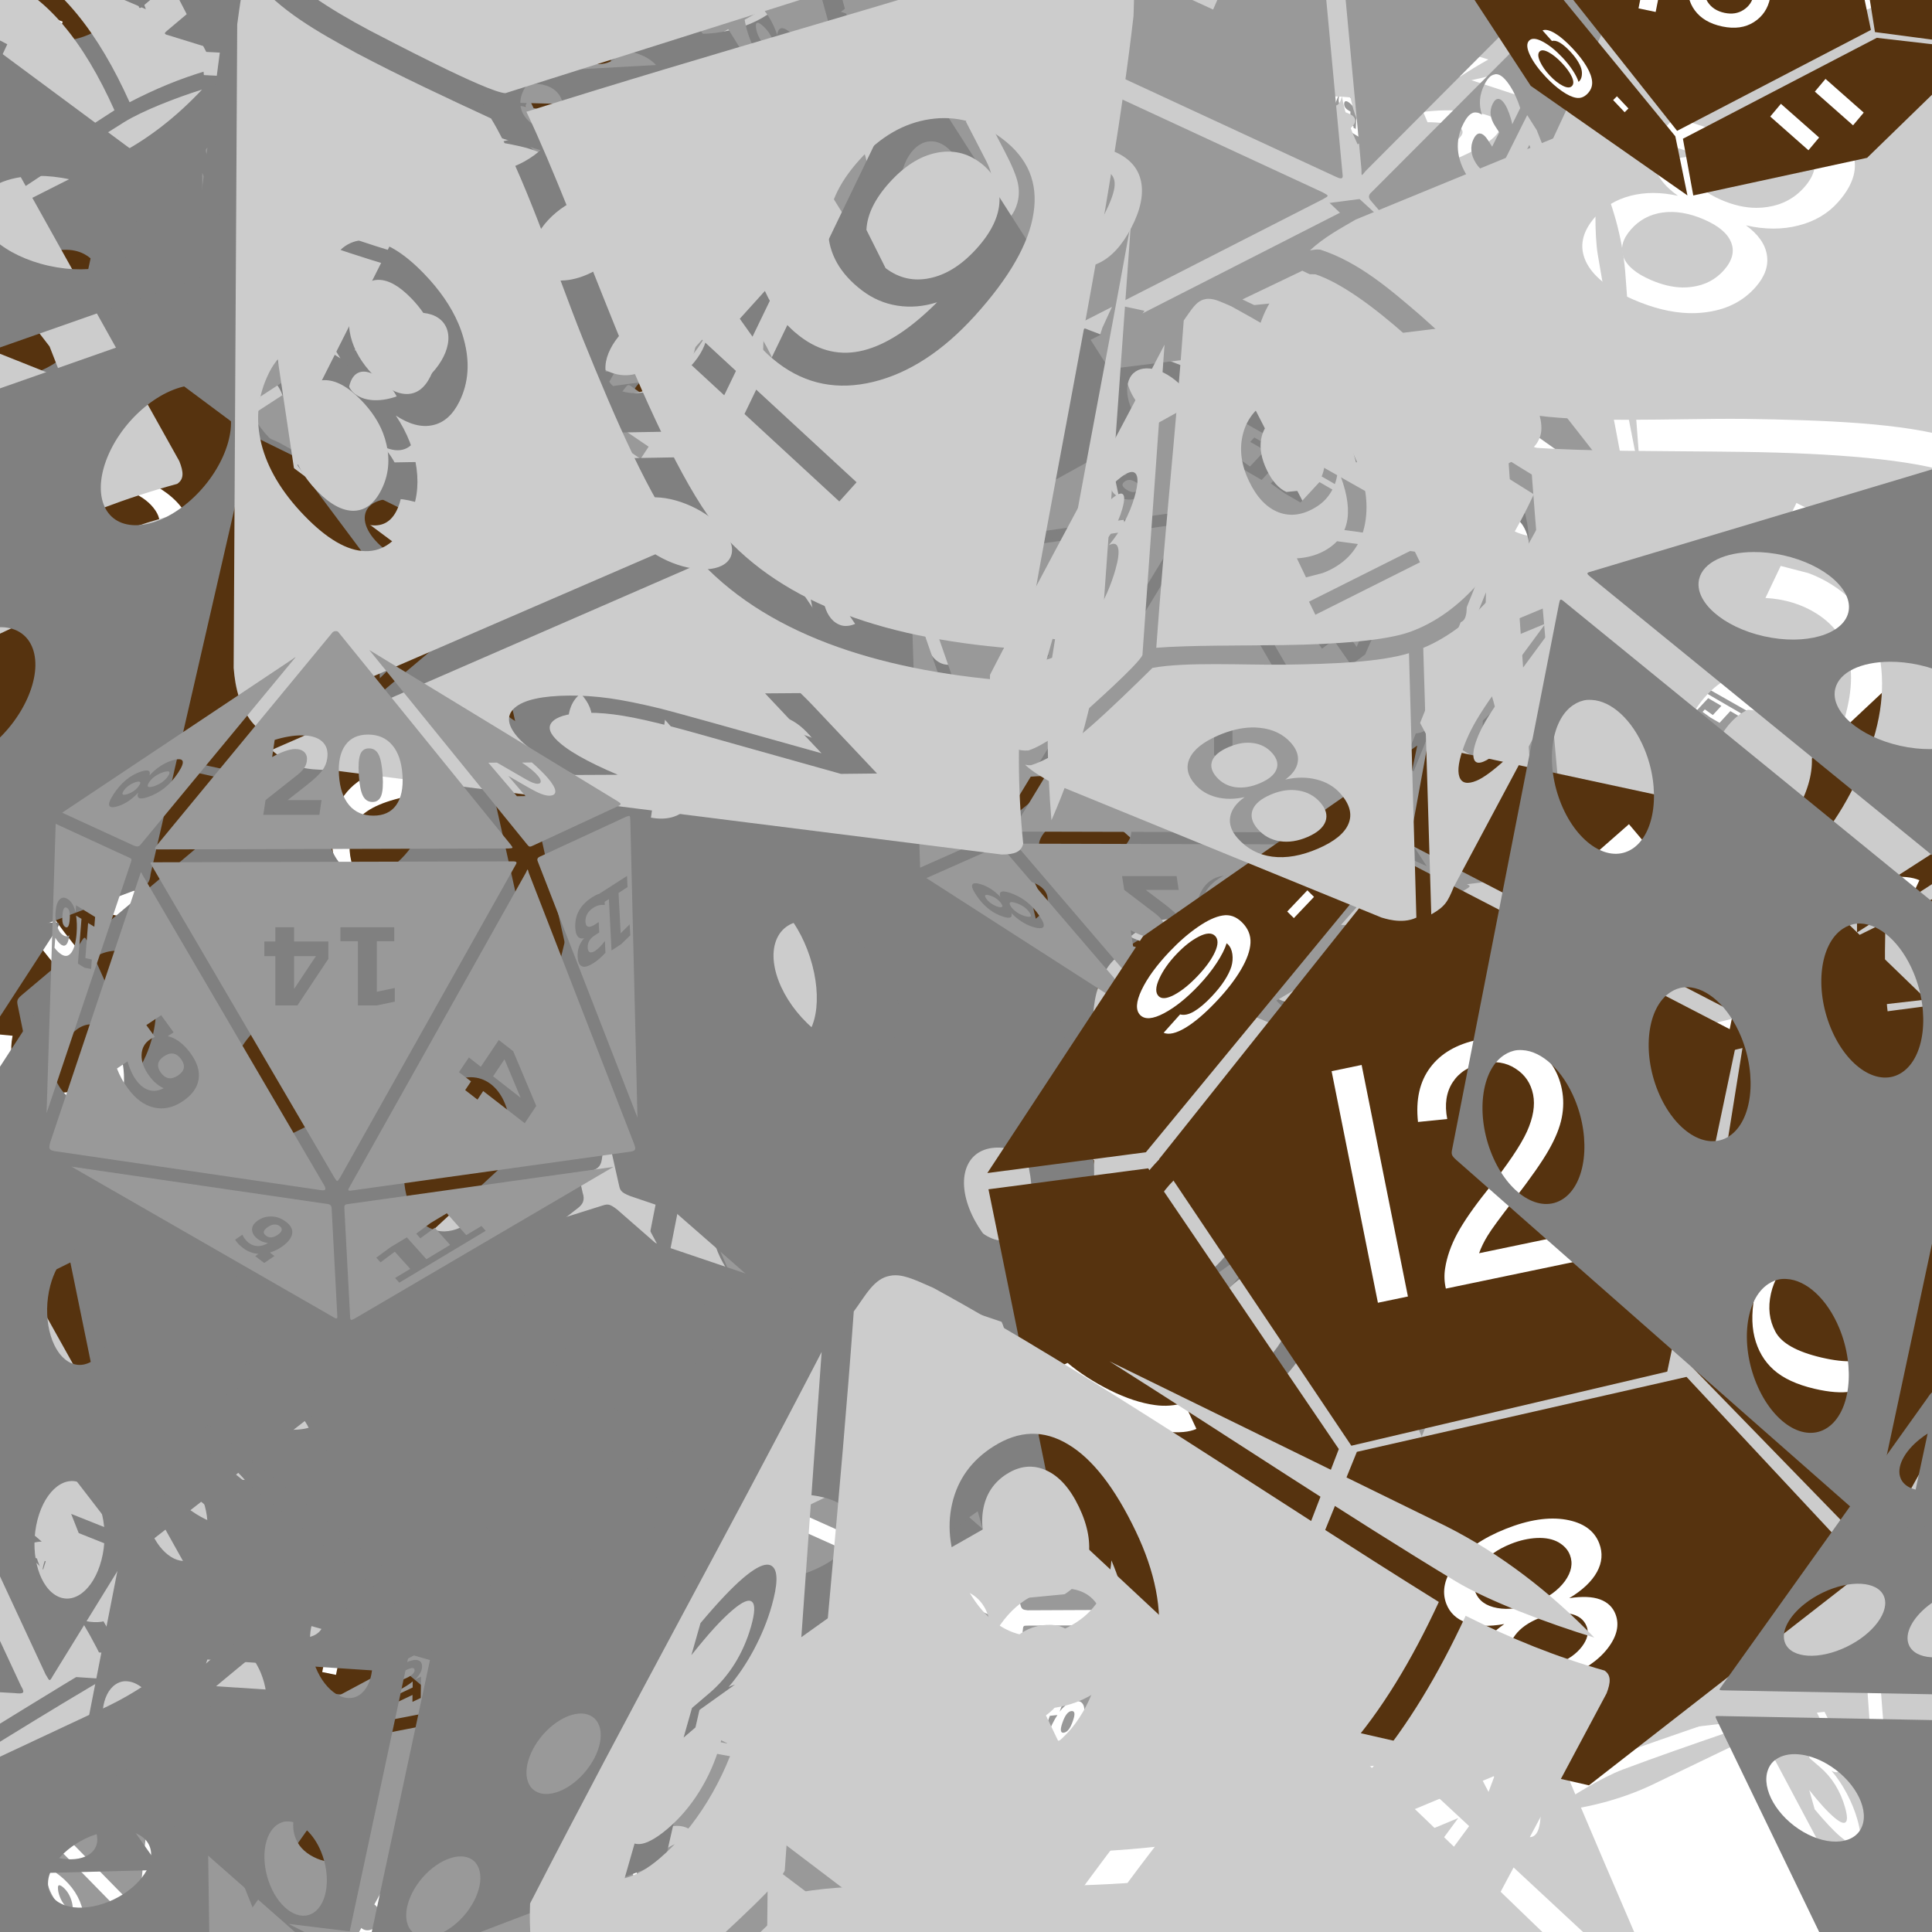 <?xml version="1.0" encoding="UTF-8" standalone="no"?>
<!-- Created with Inkscape (http://www.inkscape.org/) -->

<svg
    xmlns:dc="http://purl.org/dc/elements/1.1/"
    xmlns:cc="http://creativecommons.org/ns#"
    xmlns:rdf="http://www.w3.org/1999/02/22-rdf-syntax-ns#"
    xmlns="http://www.w3.org/2000/svg"
    xmlns:xlink="http://www.w3.org/1999/xlink"
    xmlns:sodipodi="http://sodipodi.sourceforge.net/DTD/sodipodi-0.dtd"
    xmlns:inkscape="http://www.inkscape.org/namespaces/inkscape"
    width="1024"
    height="1024"
    viewBox="0 0 1024 1024"
    id="svg2"
    version="1.1"
    inkscape:version="0.91 r13725"
    sodipodi:docname="ic_launcher_background.svg"
    inkscape:export-filename="C:\Users\Carla\Documents\projects\RandomTicker\assets\ic_launcher_background.png"
    inkscape:export-xdpi="90"
    inkscape:export-ydpi="90">
    <defs
        id="defs4">
        <filter
            id="filter5442"
            inkscape:label="Greyscale"
            style="color-interpolation-filters:sRGB">
            <feColorMatrix
                id="feColorMatrix5444"
                values="0.21 0.72 0.072 0 0 0.21 0.72 0.072 0 0 0.21 0.72 0.072 0 0 0 0 0 1 0 "/>
        </filter>
        <filter
            id="filter5446"
            inkscape:label="Greyscale"
            style="color-interpolation-filters:sRGB">
            <feColorMatrix
                id="feColorMatrix5448"
                values="0.21 0.72 0.072 0 0 0.21 0.72 0.072 0 0 0.21 0.72 0.072 0 0 0 0 0 1 0 "/>
        </filter>
        <filter
            id="filter5450"
            inkscape:label="Greyscale"
            style="color-interpolation-filters:sRGB">
            <feColorMatrix
                id="feColorMatrix5452"
                values="0.21 0.72 0.072 0 0 0.21 0.72 0.072 0 0 0.21 0.72 0.072 0 0 0 0 0 1 0 "/>
        </filter>
        <filter
            id="filter5454"
            inkscape:label="Greyscale"
            style="color-interpolation-filters:sRGB">
            <feColorMatrix
                id="feColorMatrix5456"
                values="0.21 0.72 0.072 0 0 0.21 0.72 0.072 0 0 0.21 0.72 0.072 0 0 0 0 0 1 0 "/>
        </filter>
        <filter
            id="filter5458"
            inkscape:label="Greyscale"
            style="color-interpolation-filters:sRGB">
            <feColorMatrix
                id="feColorMatrix5460"
                values="0.21 0.72 0.072 0 0 0.21 0.72 0.072 0 0 0.21 0.72 0.072 0 0 0 0 0 1 0 "/>
        </filter>
        <filter
            id="filter5462"
            inkscape:label="Greyscale"
            style="color-interpolation-filters:sRGB">
            <feColorMatrix
                id="feColorMatrix5464"
                values="0.21 0.72 0.072 0 0 0.21 0.72 0.072 0 0 0.21 0.72 0.072 0 0 0 0 0 1 0 "/>
        </filter>
        <filter
            id="filter5466"
            inkscape:label="Greyscale"
            style="color-interpolation-filters:sRGB">
            <feColorMatrix
                id="feColorMatrix5468"
                values="0.21 0.72 0.072 0 0 0.21 0.72 0.072 0 0 0.21 0.72 0.072 0 0 0 0 0 1 0 "/>
        </filter>
        <filter
            id="filter5470"
            inkscape:label="Greyscale"
            style="color-interpolation-filters:sRGB">
            <feColorMatrix
                id="feColorMatrix5472"
                values="0.21 0.72 0.072 0 0 0.21 0.72 0.072 0 0 0.21 0.72 0.072 0 0 0 0 0 1 0 "/>
        </filter>
        <filter
            id="filter5442-2"
            inkscape:label="Greyscale"
            style="color-interpolation-filters:sRGB">
            <feColorMatrix
                id="feColorMatrix5444-6"
                values="0.21 0.72 0.072 0 0 0.21 0.72 0.072 0 0 0.21 0.72 0.072 0 0 0 0 0 1 0 "/>
        </filter>
        <filter
            id="filter5446-2"
            inkscape:label="Greyscale"
            style="color-interpolation-filters:sRGB">
            <feColorMatrix
                id="feColorMatrix5448-4"
                values="0.21 0.72 0.072 0 0 0.21 0.72 0.072 0 0 0.21 0.72 0.072 0 0 0 0 0 1 0 "/>
        </filter>
        <filter
            id="filter5450-8"
            inkscape:label="Greyscale"
            style="color-interpolation-filters:sRGB">
            <feColorMatrix
                id="feColorMatrix5452-1"
                values="0.21 0.72 0.072 0 0 0.21 0.72 0.072 0 0 0.21 0.72 0.072 0 0 0 0 0 1 0 "/>
        </filter>
        <filter
            id="filter5454-2"
            inkscape:label="Greyscale"
            style="color-interpolation-filters:sRGB">
            <feColorMatrix
                id="feColorMatrix5456-5"
                values="0.21 0.72 0.072 0 0 0.21 0.72 0.072 0 0 0.21 0.72 0.072 0 0 0 0 0 1 0 "/>
        </filter>
        <filter
            id="filter5458-4"
            inkscape:label="Greyscale"
            style="color-interpolation-filters:sRGB">
            <feColorMatrix
                id="feColorMatrix5460-0"
                values="0.21 0.72 0.072 0 0 0.21 0.72 0.072 0 0 0.21 0.72 0.072 0 0 0 0 0 1 0 "/>
        </filter>
        <filter
            id="filter5462-5"
            inkscape:label="Greyscale"
            style="color-interpolation-filters:sRGB">
            <feColorMatrix
                id="feColorMatrix5464-2"
                values="0.21 0.72 0.072 0 0 0.21 0.72 0.072 0 0 0.21 0.72 0.072 0 0 0 0 0 1 0 "/>
        </filter>
        <filter
            id="filter5466-5"
            inkscape:label="Greyscale"
            style="color-interpolation-filters:sRGB">
            <feColorMatrix
                id="feColorMatrix5468-8"
                values="0.21 0.72 0.072 0 0 0.21 0.72 0.072 0 0 0.21 0.72 0.072 0 0 0 0 0 1 0 "/>
        </filter>
        <filter
            id="filter5470-2"
            inkscape:label="Greyscale"
            style="color-interpolation-filters:sRGB">
            <feColorMatrix
                id="feColorMatrix5472-7"
                values="0.21 0.72 0.072 0 0 0.21 0.72 0.072 0 0 0.21 0.72 0.072 0 0 0 0 0 1 0 "/>
        </filter>
    </defs>
    <sodipodi:namedview
        id="base"
        pagecolor="#ffffff"
        bordercolor="#666666"
        borderopacity="1.0"
        inkscape:pageopacity="0.0"
        inkscape:pageshadow="2"
        inkscape:zoom="0.24748737"
        inkscape:cx="-677.07204"
        inkscape:cy="671.49668"
        inkscape:document-units="px"
        inkscape:current-layer="layer1"
        showgrid="false"
        units="px"
        inkscape:window-width="1536"
        inkscape:window-height="801"
        inkscape:window-x="-8"
        inkscape:window-y="-8"
        inkscape:window-maximized="1"/>
    <g
        inkscape:label="Layer 1"
        inkscape:groupmode="layer"
        id="layer1"
        transform="translate(0,-28.362)">
        <g
            transform="matrix(-1,0,0,1,695.08,-520.434)"
            inkscape:tile-y0="-11.707368"
            inkscape:tile-x0="-33.873149"
            id="use5670"/>
        <g
            style=""
            id="g21605"
            transform="matrix(-1,0,0,1,203.652,-509.006)"
            inkscape:tile-cx="112.11009"
            inkscape:tile-cy="88.883125"
            inkscape:tile-w="234.34738"
            inkscape:tile-h="187.44563"
            inkscape:tile-x0="3.1774805"
            inkscape:tile-y0="3.2869254">
            <g
                style="filter:url(#filter5446)"
                transform="translate(49.07,572.958)"
                id="g10963">
                <g
                    style="fill:#56330f;fill-rule:evenodd;stroke:#56330f;stroke-width:1.333"
                    transform="translate(-560.83,-144.08)"
                    id="g10965">
                    <path
                        inkscape:connector-curvature="0"
                        d="m 587.76,152.08 21.084,10.699 -4.417,20.586 -19.656,4.519 -11.945,-17.449 z"
                        id="path10967"/>
                    <path
                        inkscape:connector-curvature="0"
                        d="m 610.64,162.78 -3.366,20.586 11.016,11.098 7.69,-13.504 -4.628,-19.558 z"
                        id="path10969"/>
                    <path
                        inkscape:connector-curvature="0"
                        d="m 610.39,160.86 9.932,-1.115 -11.475,-10.876 -18.898,-3.989 -0.96,5.12 z"
                        id="path10971"/>
                    <path
                        inkscape:connector-curvature="0"
                        d="m 586.76,150.34 1.003,-4.765 -16.333,11.132 -9.215,13.733 8.579,-1.104 z"
                        id="path10973"/>
                    <path
                        inkscape:connector-curvature="0"
                        d="m 570.97,171.7 -9.254,1.19 4.17,20.024 11.383,10.4 5.645,-14.379 z"
                        id="path10975"/>
                    <path
                        inkscape:connector-curvature="0"
                        d="m 585.32,189.6 -6.322,15.279 20.75,4.644 17.168,-13.097 -10.898,-11.438 z"
                        id="path10977"/>
                </g>
                <g
                    transform="matrix(0.98,-0.2,0.2,0.98,23.454,35.851)"
                    style="font-weight:400;font-size:21px;font-family:Arial;fill:#ffffff"
                    id="g10979">
                    <path
                        inkscape:connector-curvature="0"
                        d="m 1.958,0 0,-15.032 1.989,0 0,15.032 -1.989,0 z"
                        style="font-weight:400;font-size:21px;font-family:Arial;fill:#ffffff"
                        id="path10981"/>
                    <path
                        inkscape:connector-curvature="0"
                        d="M 16.396,-1.774 16.396,0 6.46,0 Q 6.439,-0.667 6.675,-1.282 7.055,-2.297 7.885,-3.281 q 0.841,-0.984 2.42,-2.276 2.451,-2.01 3.312,-3.179 0.861,-1.179 0.861,-2.225 0,-1.097 -0.79,-1.846 -0.779,-0.759 -2.041,-0.759 -1.333,0 -2.133,0.8 -0.8,0.8 -0.81,2.215 l -1.897,-0.195 q 0.195,-2.123 1.466,-3.23 1.271,-1.118 3.415,-1.118 2.164,0 3.425,1.2 1.261,1.2 1.261,2.974 0,0.902 -0.369,1.774 -0.369,0.872 -1.23,1.835 -0.851,0.964 -2.84,2.646 -1.661,1.395 -2.133,1.897 -0.472,0.492 -0.779,0.995 l 7.373,0 z"
                        style="font-weight:400;font-size:21px;font-family:Arial;fill:#ffffff"
                        id="path10983"/>
                </g>
                <g
                    transform="matrix(-1.502,0.586,-0.363,-0.932,39.545,47.738)"
                    style="font-weight:400;font-size:14px;font-family:Arial;fill:#ffffff"
                    id="g10985">
                    <path
                        inkscape:connector-curvature="0"
                        d="M 2.475,-5.435 Q 1.709,-5.715 1.34,-6.234 0.971,-6.754 0.971,-7.479 q 0,-1.094 0.786,-1.839 0.786,-0.745 2.092,-0.745 1.312,0 2.112,0.766 0.8,0.759 0.8,1.853 0,0.697 -0.369,1.217 -0.362,0.513 -1.107,0.793 0.923,0.301 1.401,0.971 0.485,0.67 0.485,1.6 0,1.285 -0.909,2.16 -0.909,0.875 -2.393,0.875 -1.483,0 -2.393,-0.875 -0.909,-0.882 -0.909,-2.194 0,-0.978 0.492,-1.634 0.499,-0.663 1.415,-0.902 z M 2.229,-7.52 q 0,0.711 0.458,1.162 0.458,0.451 1.189,0.451 0.711,0 1.162,-0.444 0.458,-0.451 0.458,-1.101 0,-0.677 -0.472,-1.135 -0.465,-0.465 -1.162,-0.465 -0.704,0 -1.169,0.451 -0.465,0.451 -0.465,1.08 z m -0.396,4.628 q 0,0.526 0.246,1.019 0.253,0.492 0.745,0.766 0.492,0.267 1.06,0.267 0.882,0 1.456,-0.567 0.574,-0.567 0.574,-1.442 0,-0.889 -0.595,-1.47 -0.588,-0.581 -1.477,-0.581 -0.868,0 -1.442,0.574 -0.567,0.574 -0.567,1.436 z"
                        style="font-weight:400;font-size:14px;font-family:Arial;fill:#ffffff"
                        id="path10987"/>
                </g>
                <g
                    transform="matrix(-0.36,1.571,-0.975,-0.224,52.856,22.544)"
                    style="font-weight:400;font-size:14px;font-family:Arial;fill:#ffffff"
                    id="g10989">
                    <path
                        inkscape:connector-curvature="0"
                        d="m 1.306,0 0,-10.021 1.326,0 0,10.021 -1.326,0 z"
                        style="font-weight:400;font-size:14px;font-family:Arial;fill:#ffffff"
                        id="path10991"/>
                    <path
                        inkscape:connector-curvature="0"
                        d="m 4.464,-4.942 q 0,-1.777 0.362,-2.857 0.369,-1.087 1.087,-1.675 0.725,-0.588 1.818,-0.588 0.807,0 1.415,0.328 0.608,0.321 1.005,0.937 0.396,0.608 0.622,1.49 0.226,0.875 0.226,2.365 0,1.764 -0.362,2.851 -0.362,1.08 -1.087,1.675 -0.718,0.588 -1.818,0.588 -1.449,0 -2.276,-1.039 Q 4.464,-2.119 4.464,-4.942 Z m 1.265,0 q 0,2.468 0.574,3.288 0.581,0.813 1.429,0.813 0.848,0 1.422,-0.82 0.581,-0.82 0.581,-3.281 0,-2.475 -0.581,-3.288 -0.574,-0.813 -1.436,-0.813 -0.848,0 -1.354,0.718 -0.636,0.916 -0.636,3.384 z"
                        style="font-weight:400;font-size:14px;font-family:Arial;fill:#ffffff"
                        id="path10993"/>
                </g>
                <g
                    transform="matrix(-0.975,-2.042,0.902,-0.431,14.884,46.195)"
                    style="font-weight:400;font-size:9px;font-family:Arial;fill:#ffffff"
                    id="g10995">
                    <path
                        inkscape:connector-curvature="0"
                        d="m 0.426,-5.599 0,-0.76 4.17,0 0,0.615 Q 3.981,-5.089 3.375,-4.003 2.773,-2.918 2.443,-1.771 2.206,-0.962 2.14,0 L 1.327,0 q 0.013,-0.76 0.299,-1.837 0.286,-1.077 0.817,-2.074 0.536,-1.002 1.138,-1.688 l -3.155,0 z"
                        style="font-weight:400;font-size:9px;font-family:Arial;fill:#ffffff"
                        id="path10997"/>
                </g>
                <g
                    transform="matrix(2.177,-2.246,0.718,0.696,11.458,19.714)"
                    style="font-weight:400;font-size:6px;font-family:Arial;fill:#ffffff"
                    id="g10999">
                    <path
                        inkscape:connector-curvature="0"
                        d="m 0.328,-0.993 0.507,-0.047 q 0.064,0.357 0.246,0.519 0.182,0.161 0.466,0.161 0.243,0 0.425,-0.111 0.185,-0.111 0.302,-0.296 0.117,-0.188 0.196,-0.504 0.079,-0.316 0.079,-0.645 0,-0.035 -0.003,-0.105 -0.158,0.252 -0.434,0.41 -0.272,0.155 -0.592,0.155 -0.533,0 -0.902,-0.387 -0.369,-0.387 -0.369,-1.02 0,-0.653 0.384,-1.052 Q 1.02,-4.312 1.6,-4.312 q 0.419,0 0.765,0.226 0.349,0.226 0.527,0.645 0.182,0.416 0.182,1.207 0,0.823 -0.179,1.313 -0.179,0.486 -0.533,0.741 -0.352,0.255 -0.826,0.255 -0.504,0 -0.823,-0.278 -0.319,-0.281 -0.384,-0.788 z M 2.487,-2.889 q 0,-0.454 -0.243,-0.721 -0.24,-0.267 -0.58,-0.267 -0.352,0 -0.612,0.287 -0.261,0.287 -0.261,0.744 0,0.41 0.246,0.668 0.249,0.255 0.612,0.255 0.366,0 0.601,-0.255 0.237,-0.258 0.237,-0.712 z"
                        style="font-weight:400;font-size:6px;font-family:Arial;fill:#ffffff"
                        id="path11001"/>
                    <path
                        inkscape:connector-curvature="0"
                        d="m 3.885,0 0,-0.601 0.601,0 0,0.601 -0.601,0 z"
                        style="font-weight:400;font-size:6px;font-family:Arial;fill:#ffffff"
                        id="path11003"/>
                </g>
                <g
                    transform="matrix(1.6,1.859,-0.758,0.652,36.139,7.36)"
                    style="font-weight:400;font-size:8px;font-family:Arial;fill:#ffffff"
                    id="g11005">
                    <path
                        inkscape:connector-curvature="0"
                        d="m 0.746,0 0,-5.727 0.758,0 0,5.727 -0.758,0 z"
                        style="font-weight:400;font-size:8px;font-family:Arial;fill:#ffffff"
                        id="path11007"/>
                </g>
                <g
                    transform="matrix(1.6,1.859,-0.758,0.652,41.207,10.121)"
                    style="font-weight:400;font-size:8px;font-family:Arial;fill:#ffffff"
                    id="g11009">
                    <path
                        inkscape:connector-curvature="0"
                        d="m 0.746,0 0,-5.727 0.758,0 0,5.727 -0.758,0 z"
                        style="font-weight:400;font-size:8px;font-family:Arial;fill:#ffffff"
                        id="path11011"/>
                </g>
            </g>
            <g
                style="fill:#808080"
                transform="matrix(0.108,-0.083,0.083,0.108,52.37,611.939)"
                id="g11013">
                <path
                    style="fill:#808080"
                    inkscape:connector-curvature="0"
                    d="m 328.73,272.36 c -1.059,-0.023 -2.204,0.239 -3.655,0.731 l -160.8,47.216 c -1.338,0.313 -1.26,0.673 -0.146,1.535 l 142.74,113.95 c 2.628,2.179 3.865,2.449 7.528,1.316 l 160.06,-55.474 c 3.672,-1.349 3.927,-1.678 0.146,-4.166 l -140.48,-102.76 c -2.169,-1.528 -3.643,-2.305 -5.409,-2.339 z m -18.345,13.814 c 3.202,-0.023 6.582,0.328 10.086,1.096 14.016,3.073 23.956,11.638 22.146,19.076 -1.81,7.438 -14.635,10.967 -28.651,7.894 -14.016,-3.074 -23.956,-11.565 -22.146,-19.003 1.358,-5.579 8.959,-9.016 18.564,-9.063 z m -90.63,27.555 c 3.202,-0.023 6.655,0.328 10.159,1.096 14.016,3.073 23.883,11.565 22.073,19.003 -1.81,7.438 -14.635,11.04 -28.651,7.967 -14.016,-3.073 -23.883,-11.638 -22.073,-19.076 1.358,-5.579 8.886,-8.943 18.491,-8.99 z m 137.33,7.016 c 3.202,-0.023 6.655,0.401 10.159,1.169 14.016,3.073 23.883,11.565 22.073,19.003 -1.81,7.438 -14.635,10.967 -28.651,7.894 -14.016,-3.074 -23.883,-11.565 -22.073,-19.003 1.358,-5.578 8.886,-9.016 18.492,-9.063 z m -202.89,8.844 c -0.293,0.075 -0.388,0.533 -0.585,1.462 l -36.252,181.33 c -0.422,1.886 -0.348,2.354 1.389,3.874 l 137.7,118.7 c 3.203,3.061 3.876,3.022 4.312,-0.731 l 40.126,-183.89 c 0.841,-2.505 -0.025,-3.884 -1.462,-5.043 l -143.77,-114.82 c -0.74,-0.624 -1.168,-0.951 -1.462,-0.877 z m 111.83,20.684 c 3.202,-0.023 6.655,0.328 10.159,1.097 14.016,3.073 23.883,11.565 22.073,19.003 -1.81,7.438 -14.635,10.967 -28.651,7.894 -14.016,-3.073 -23.883,-11.565 -22.073,-19.003 1.358,-5.579 8.886,-8.943 18.491,-8.99 z m 138.8,6.066 c 3.202,-0.023 6.655,0.328 10.159,1.096 14.016,3.073 23.883,11.565 22.073,19.003 -1.81,7.438 -14.635,11.04 -28.651,7.967 -14.016,-3.073 -23.883,-11.638 -22.073,-19.076 1.358,-5.578 8.886,-8.942 18.492,-8.99 z m -241.71,6.651 c 0.54,-0.054 1.131,-0.029 1.681,0 6.596,0.349 13.738,6.531 17.907,16.445 5.558,13.219 3.705,28.055 -4.093,33.109 -7.798,5.054 -18.634,-1.545 -24.192,-14.764 -5.558,-13.219 -3.705,-28.055 4.093,-33.109 1.462,-0.948 2.985,-1.521 4.605,-1.681 z m 150.64,23.827 c 3.202,-0.023 6.655,0.328 10.159,1.097 14.016,3.073 23.883,11.565 22.073,19.003 -1.81,7.438 -14.635,10.967 -28.651,7.894 -14.016,-3.073 -23.883,-11.565 -22.073,-19.003 1.358,-5.579 8.886,-8.943 18.491,-8.99 z m 168.18,5.043 c -0.307,0.063 -0.739,0.171 -1.242,0.365 l -164.38,57.009 c -3.348,1.378 -3.248,1.941 -3.801,4.458 l -40.053,183.31 c -0.136,2.699 -1.13,3.927 2.046,2.485 l 161.97,-60.518 c 3.143,-1.504 3.745,-1.768 4.093,-4.824 l 42.026,-180.75 c 0.348,-1.273 0.264,-1.727 -0.658,-1.535 z m -26.677,29.747 c 4.628,0.075 8.26,2.326 9.867,6.651 3.213,8.65 -2.974,22.494 -13.887,30.916 -10.912,8.422 -22.368,8.211 -25.581,-0.438 -3.213,-8.65 2.974,-22.494 13.887,-30.917 5.456,-4.211 11.086,-6.287 15.714,-6.213 z m -199.24,15.86 c 6.679,0.171 13.965,6.449 18.199,16.518 5.558,13.219 3.778,28.055 -4.02,33.109 -7.798,5.054 -18.634,-1.617 -24.192,-14.837 -5.558,-13.22 -3.705,-27.982 4.093,-33.036 1.462,-0.948 2.984,-1.521 4.605,-1.681 0.439,-0.045 0.87,-0.084 1.316,-0.073 z m -58.69,21.196 c 6.679,0.171 13.965,6.449 18.199,16.518 5.558,13.219 3.778,28.055 -4.02,33.109 -7.798,5.054 -18.634,-1.618 -24.192,-14.837 -5.558,-13.219 -3.705,-27.982 4.093,-33.036 1.462,-0.948 2.984,-1.521 4.604,-1.681 0.439,-0.045 0.87,-0.084 1.316,-0.073 z m -57.813,20.976 c 0.54,-0.054 1.131,-0.027 1.681,0 6.596,0.349 13.665,6.604 17.834,16.518 5.558,13.219 3.778,27.982 -4.02,33.036 -7.798,5.054 -18.634,-1.545 -24.192,-14.764 -5.558,-13.219 -3.705,-28.055 4.093,-33.109 1.462,-0.948 2.985,-1.521 4.605,-1.681 z m 254.06,17.541 c 4.529,0.147 8.139,2.394 9.721,6.651 3.213,8.65 -3.048,22.494 -13.96,30.916 -10.912,8.422 -22.368,8.211 -25.581,-0.438 -3.213,-8.65 3.048,-22.494 13.96,-30.916 4.774,-3.685 9.641,-5.738 13.887,-6.139 0.682,-0.065 1.326,-0.094 1.973,-0.073 z m -164.23,58.691 c 0.54,-0.054 1.131,-0.027 1.681,0 6.596,0.349 13.738,6.53 17.907,16.445 5.558,13.219 3.705,28.055 -4.093,33.109 -7.798,5.054 -18.561,-1.545 -24.119,-14.764 -5.558,-13.219 -3.778,-28.055 4.02,-33.109 1.462,-0.947 2.985,-1.521 4.605,-1.681 z m 97.281,19.003 c 4.628,0.075 8.26,2.253 9.867,6.578 3.213,8.65 -2.974,22.494 -13.887,30.916 -10.913,8.422 -22.368,8.284 -25.581,-0.365 -3.213,-8.65 2.974,-22.494 13.887,-30.917 5.456,-4.211 11.086,-6.287 15.714,-6.212 z"
                    id="path11015"/>
            </g>
            <g
                style="fill:#cccccc;filter:url(#filter5470)"
                transform="matrix(0.149,0,0,0.149,15.31,478.626)"
                id="g11017">
                <path
                    style="fill:#cccccc"
                    inkscape:connector-curvature="0"
                    d="m 323,442.42 c -0.422,0.01 -0.853,0.033 -1.25,0.125 -4.246,0.674 -6.399,5.023 -9.5,9.125 -3.506,47.911 -8.458,91.78 -11.969,139.75 14.693,-1.1 34.887,-0.875 55.625,-1.156 22.562,-0.306 44.548,-1.85 55.312,-5.75 22.184,-8.037 39.299,-28.388 53.594,-58.625 -43.941,-26.752 -91.24,-58.549 -131.81,-80.25 -3.526,-1.47 -7.048,-3.281 -10,-3.219 z m -19.125,19.594 c -26.278,49.685 -49.521,90.344 -76.031,140.91 -0.515,13.585 2.166,21.404 5.594,26.375 3.436,4.983 6.55,6.271 11.156,5.969 6.644,-2.203 14.993,-8.119 23.625,-15.594 3.273,-2.916 24.236,-21.104 26.031,-25.125 3.289,-44.956 6.312,-87.314 9.625,-132.53 z m 75.031,2.375 c 31.985,19.845 62.563,39.804 90.406,56.281 8.322,4.925 24.101,10.766 36.031,14.312 -11.355,-11.499 -24.314,-21.382 -38.75,-28.5 l -87.688,-42.094 z m -20.375,18.531 c 3.229,-0.084 6.431,0.824 9.594,2.688 6.336,3.683 12.219,11.083 17.656,22.219 5.078,10.399 6.991,20.023 5.75,28.875 -1.23,8.807 -5.452,15.434 -12.656,19.875 -1.935,1.193 -3.986,2.187 -6.188,2.969 l -7.156,1.812 -3.969,-8.125 c 2.453,-0.132 4.804,-0.523 7.062,-1.188 2.259,-0.664 4.341,-1.604 6.25,-2.781 5.091,-3.139 8.005,-7.498 8.75,-13.094 0.756,-5.64 -0.628,-12.599 -4.188,-20.906 -0.239,3.444 -1.177,6.529 -2.781,9.281 -1.604,2.752 -3.782,4.961 -6.531,6.656 -5.702,3.515 -11.192,4.327 -16.469,2.406 -5.266,-1.966 -9.588,-6.421 -12.969,-13.344 -3.309,-6.775 -4.244,-13.271 -2.781,-19.5 1.462,-6.229 5.091,-11.109 10.844,-14.656 3.297,-2.032 6.552,-3.103 9.781,-3.188 z m -0.719,8.406 c -1.865,0.069 -3.732,0.676 -5.625,1.844 -3.462,2.134 -5.535,5.226 -6.219,9.25 -0.673,3.979 0.153,8.32 2.469,13.062 2.33,4.772 5.182,7.907 8.531,9.406 l 10.25,-0.969 c 3.462,-2.134 5.514,-5.177 6.188,-9.156 0.699,-3.995 -0.107,-8.384 -2.438,-13.156 -2.316,-4.743 -5.157,-7.859 -8.531,-9.344 -1.261,-0.573 -2.537,-0.879 -3.812,-0.937 -0.266,-0.012 -0.546,-0.01 -0.812,0 z m -68.281,25.031 c 0.665,-0.037 1.208,0.156 1.625,0.562 1.343,1.269 1.254,4.597 -0.312,10 -1.091,3.764 -2.641,7.452 -4.594,11.062 -1.944,3.58 -4.158,6.81 -6.656,9.656 2.171,-1.101 3.528,-0.74 4.031,1.094 0.52,1.82 0.142,4.91 -1.125,9.281 -1.944,6.708 -4.749,12.968 -8.375,18.781 -3.626,5.813 -7.781,10.681 -12.5,14.625 -1.584,1.324 -3.138,2.418 -4.656,3.25 -1.51,0.848 -3.008,1.443 -4.469,1.812 l 2.594,-8.875 c 0.984,0.304 2.191,0.15 3.656,-0.5 1.465,-0.65 3.132,-1.746 4.969,-3.281 3.202,-2.676 5.953,-5.86 8.281,-9.531 2.345,-3.685 4.148,-7.691 5.406,-12.031 1.161,-4.006 1.291,-6.47 0.375,-7.406 -0.891,-0.981 -2.719,-0.324 -5.5,2 l -4.406,3.688 2.188,-7.562 4.594,-3.844 c 2.511,-2.099 4.712,-4.596 6.562,-7.5 1.859,-2.934 3.264,-6.1 4.25,-9.5 1.012,-3.491 1.095,-5.585 0.25,-6.281 -0.82,-0.741 -2.501,-0.047 -5.062,2.094 -1.399,1.169 -2.991,2.678 -4.75,4.562 -1.759,1.884 -3.744,4.21 -6,6.969 l 2.375,-8.188 c 2.22,-2.591 4.237,-4.825 6.062,-6.719 1.843,-1.908 3.5,-3.496 5,-4.75 2.665,-2.227 4.724,-3.387 6.188,-3.469 z m 182.28,13.062 c -14.131,29.868 -32.132,52.603 -55.188,62.062 l 3.5,113.78 c 6.026,-3.365 7.165,-5.38 9.812,-11.75 l 78.625,-144.28 c 1.097,-2.81 1.198,-4.63 -0.531,-5.812 -12.965,-3.628 -24.104,-8.059 -36.219,-14 z m -59.344,19.906 2.75,5.594 -45.594,22.406 -2.781,-5.594 45.625,-22.406 z m 66.875,21 -3.125,8.187 c -3.472,4.64 -8.176,10.886 -14.094,18.719 -5.948,7.872 -9.739,12.899 -11.344,15.125 -3.036,4.191 -5.349,7.633 -6.938,10.312 -1.618,2.719 -2.878,5.249 -3.781,7.594 -1.472,3.823 -1.94,6.657 -1.406,8.469 0.516,1.819 1.95,2.234 4.281,1.281 1.653,-0.676 3.592,-1.905 5.844,-3.719 2.235,-1.807 4.834,-4.213 7.75,-7.219 l -3.812,9.812 c -2.728,2.441 -5.159,4.443 -7.312,6 -2.153,1.557 -4,2.655 -5.531,3.281 -4.036,1.649 -6.534,1.089 -7.5,-1.656 -0.966,-2.745 -0.243,-7.237 2.156,-13.469 1.138,-2.955 2.521,-5.866 4.156,-8.781 1.606,-2.876 3.907,-6.443 6.875,-10.687 0.794,-1.109 3.2,-4.363 7.25,-9.781 l 17.062,-22.688 -18.406,7.5 3.156,-8.188 24.719,-10.094 z m -68.938,23.406 c -12.719,3.815 -33.163,4.617 -54.438,4.906 -18.055,0.171 -42.773,-1.25 -57.344,1.375 -8.508,8.198 -17.668,16.963 -26.625,24.719 -7.975,6.68 -16.143,13.618 -26.219,16.812 -1.239,0.1 -1.441,-0.04 -2.688,-0.188 3.735,3.362 7.662,5.399 11.906,7.812 l 143.44,57.438 c 0.753,0.147 8.699,3.09 15.188,0.031 l -3.219,-112.91 z m -68.906,31.719 c 0.641,-0.021 1.276,-0.019 1.906,0 0.72,0.022 1.418,0.082 2.125,0.156 5.656,0.595 10.154,2.745 13.5,6.469 2.393,2.663 3.376,5.372 2.906,8.125 -0.44,2.741 -2.266,5.241 -5.438,7.5 4.902,-1.096 9.47,-1.091 13.688,-0.031 4.247,1.047 7.702,3.056 10.375,6.031 4.057,4.514 5.218,8.788 3.5,12.844 -1.689,4.044 -6.125,7.605 -13.344,10.656 -7.218,3.051 -13.851,4.177 -19.906,3.406 -6.026,-0.783 -11.068,-3.423 -15.125,-7.938 -2.673,-2.975 -3.733,-5.99 -3.188,-9.062 0.546,-3.072 2.619,-5.864 6.25,-8.375 l 0,-0.031 c -4.397,0.94 -8.484,0.95 -12.281,0 -3.768,-0.962 -6.857,-2.774 -9.25,-5.438 -3.346,-3.724 -4.142,-7.455 -2.375,-11.187 1.796,-3.745 5.95,-6.977 12.438,-9.719 4.989,-2.109 9.733,-3.256 14.219,-3.406 z m -1.562,6.5 c -2.596,0.048 -5.338,0.702 -8.188,1.906 -3.828,1.618 -6.176,3.527 -7.094,5.781 -0.889,2.242 -0.262,4.587 1.906,7 2.169,2.413 4.899,3.85 8.219,4.313 3.349,0.451 6.953,-0.132 10.781,-1.75 3.799,-1.606 6.144,-3.527 7.062,-5.781 0.947,-2.266 0.356,-4.618 -1.812,-7.031 -2.169,-2.414 -4.966,-3.843 -8.344,-4.281 -0.837,-0.113 -1.666,-0.172 -2.531,-0.156 z m 19.281,20.187 c -2.952,0 -6.009,0.688 -9.188,2.031 -4.208,1.779 -6.826,3.967 -7.812,6.594 -0.957,2.615 -0.18,5.316 2.344,8.125 2.524,2.808 5.727,4.536 9.562,5.125 3.865,0.577 7.886,-0.034 12.094,-1.812 4.208,-1.778 6.826,-3.998 7.812,-6.625 0.967,-2.648 0.193,-5.368 -2.312,-8.156 -2.524,-2.809 -5.729,-4.486 -9.594,-5.062 -0.959,-0.147 -1.922,-0.22 -2.906,-0.219 z"
                    id="path11019"/>
            </g>
            <g
                style="fill:#808080;filter:url(#filter5462)"
                transform="matrix(0.117,0,0,0.117,-23.302,576.381)"
                id="g11021">
                <path
                    style="fill:#808080"
                    inkscape:connector-curvature="0"
                    d="m 328.73,272.36 c -1.059,-0.023 -2.204,0.239 -3.655,0.731 l -160.8,47.216 c -1.338,0.313 -1.26,0.673 -0.146,1.535 l 142.74,113.95 c 2.628,2.179 3.865,2.449 7.528,1.316 l 160.06,-55.474 c 3.672,-1.349 3.927,-1.678 0.146,-4.166 l -140.48,-102.76 c -2.169,-1.528 -3.643,-2.305 -5.409,-2.339 z m -18.345,13.814 c 3.202,-0.023 6.582,0.328 10.086,1.096 14.016,3.073 23.956,11.638 22.146,19.076 -1.81,7.438 -14.635,10.967 -28.651,7.894 -14.016,-3.074 -23.956,-11.565 -22.146,-19.003 1.358,-5.579 8.959,-9.016 18.564,-9.063 z m -90.63,27.555 c 3.202,-0.023 6.655,0.328 10.159,1.096 14.016,3.073 23.883,11.565 22.073,19.003 -1.81,7.438 -14.635,11.04 -28.651,7.967 -14.016,-3.073 -23.883,-11.638 -22.073,-19.076 1.358,-5.579 8.886,-8.943 18.491,-8.99 z m 137.33,7.016 c 3.202,-0.023 6.655,0.401 10.159,1.169 14.016,3.073 23.883,11.565 22.073,19.003 -1.81,7.438 -14.635,10.967 -28.651,7.894 -14.016,-3.074 -23.883,-11.565 -22.073,-19.003 1.358,-5.578 8.886,-9.016 18.492,-9.063 z m -202.89,8.844 c -0.293,0.075 -0.388,0.533 -0.585,1.462 l -36.252,181.33 c -0.422,1.886 -0.348,2.354 1.389,3.874 l 137.7,118.7 c 3.203,3.061 3.876,3.022 4.312,-0.731 l 40.126,-183.89 c 0.841,-2.505 -0.025,-3.884 -1.462,-5.043 l -143.77,-114.82 c -0.74,-0.624 -1.168,-0.951 -1.462,-0.877 z m 111.83,20.684 c 3.202,-0.023 6.655,0.328 10.159,1.097 14.016,3.073 23.883,11.565 22.073,19.003 -1.81,7.438 -14.635,10.967 -28.651,7.894 -14.016,-3.073 -23.883,-11.565 -22.073,-19.003 1.358,-5.579 8.886,-8.943 18.491,-8.99 z m 138.8,6.066 c 3.202,-0.023 6.655,0.328 10.159,1.096 14.016,3.073 23.883,11.565 22.073,19.003 -1.81,7.438 -14.635,11.04 -28.651,7.967 -14.016,-3.073 -23.883,-11.638 -22.073,-19.076 1.358,-5.578 8.886,-8.942 18.492,-8.99 z m -241.71,6.651 c 0.54,-0.054 1.131,-0.029 1.681,0 6.596,0.349 13.738,6.531 17.907,16.445 5.558,13.219 3.705,28.055 -4.093,33.109 -7.798,5.054 -18.634,-1.545 -24.192,-14.764 -5.558,-13.219 -3.705,-28.055 4.093,-33.109 1.462,-0.948 2.985,-1.521 4.605,-1.681 z m 150.64,23.827 c 3.202,-0.023 6.655,0.328 10.159,1.097 14.016,3.073 23.883,11.565 22.073,19.003 -1.81,7.438 -14.635,10.967 -28.651,7.894 -14.016,-3.073 -23.883,-11.565 -22.073,-19.003 1.358,-5.579 8.886,-8.943 18.491,-8.99 z m 168.18,5.043 c -0.307,0.063 -0.739,0.171 -1.242,0.365 l -164.38,57.009 c -3.348,1.378 -3.248,1.941 -3.801,4.458 l -40.053,183.31 c -0.136,2.699 -1.13,3.927 2.046,2.485 l 161.97,-60.518 c 3.143,-1.504 3.745,-1.768 4.093,-4.824 l 42.026,-180.75 c 0.348,-1.273 0.264,-1.727 -0.658,-1.535 z m -26.677,29.747 c 4.628,0.075 8.26,2.326 9.867,6.651 3.213,8.65 -2.974,22.494 -13.887,30.916 -10.912,8.422 -22.368,8.211 -25.581,-0.438 -3.213,-8.65 2.974,-22.494 13.887,-30.917 5.456,-4.211 11.086,-6.287 15.714,-6.213 z m -199.24,15.86 c 6.679,0.171 13.965,6.449 18.199,16.518 5.558,13.219 3.778,28.055 -4.02,33.109 -7.798,5.054 -18.634,-1.617 -24.192,-14.837 -5.558,-13.22 -3.705,-27.982 4.093,-33.036 1.462,-0.948 2.984,-1.521 4.605,-1.681 0.439,-0.045 0.87,-0.084 1.316,-0.073 z m -58.69,21.196 c 6.679,0.171 13.965,6.449 18.199,16.518 5.558,13.219 3.778,28.055 -4.02,33.109 -7.798,5.054 -18.634,-1.618 -24.192,-14.837 -5.558,-13.219 -3.705,-27.982 4.093,-33.036 1.462,-0.948 2.984,-1.521 4.604,-1.681 0.439,-0.045 0.87,-0.084 1.316,-0.073 z m -57.813,20.976 c 0.54,-0.054 1.131,-0.027 1.681,0 6.596,0.349 13.665,6.604 17.834,16.518 5.558,13.219 3.778,27.982 -4.02,33.036 -7.798,5.054 -18.634,-1.545 -24.192,-14.764 -5.558,-13.219 -3.705,-28.055 4.093,-33.109 1.462,-0.948 2.985,-1.521 4.605,-1.681 z m 254.06,17.541 c 4.529,0.147 8.139,2.394 9.721,6.651 3.213,8.65 -3.048,22.494 -13.96,30.916 -10.912,8.422 -22.368,8.211 -25.581,-0.438 -3.213,-8.65 3.048,-22.494 13.96,-30.916 4.774,-3.685 9.641,-5.738 13.887,-6.139 0.682,-0.065 1.326,-0.094 1.973,-0.073 z m -164.23,58.691 c 0.54,-0.054 1.131,-0.027 1.681,0 6.596,0.349 13.738,6.53 17.907,16.445 5.558,13.219 3.705,28.055 -4.093,33.109 -7.798,5.054 -18.561,-1.545 -24.119,-14.764 -5.558,-13.219 -3.778,-28.055 4.02,-33.109 1.462,-0.947 2.985,-1.521 4.605,-1.681 z m 97.281,19.003 c 4.628,0.075 8.26,2.253 9.867,6.578 3.213,8.65 -2.974,22.494 -13.887,30.916 -10.913,8.422 -22.368,8.284 -25.581,-0.365 -3.213,-8.65 2.974,-22.494 13.887,-30.917 5.456,-4.211 11.086,-6.287 15.714,-6.212 z"
                    id="path11023"/>
            </g>
            <g
                style="filter:url(#filter5458)"
                inkscape:label="Layer 1"
                id="g11025"
                transform="matrix(0.194,-0.087,0.087,0.194,-106.436,607.788)">
                <path
                    inkscape:connector-curvature="0"
                    style="fill:#999999;fill-opacity:1;stroke:none"
                    d="m 379.93,375.668 c -0.57,0.019 -1.226,0.228 -1.585,0.732 l -80.673,96.527 c -1.342,1.681 -1.433,2.056 0.366,2.073 l 161.59,-0.427 c 2.221,-0.181 2.231,-0.07 0.793,-1.951 l -79.271,-96.527 c -0.164,-0.255 -0.649,-0.441 -1.22,-0.427 z m 15.488,8.598 72.746,88.478 c 0.974,1.182 1.212,1.249 2.927,0.427 l 38.355,-17.562 c 2.512,-1.134 2.164,-1.366 0.488,-2.5 L 395.419,384.266 Z m -33.964,3.232 c -0.034,-0.072 -0.625,0.37 -1.951,1.281 l -105.613,69.514 33.05,15 c 1.724,0.568 2.239,0.599 3.354,-0.793 l 69.697,-83.234 c 0.982,-1.137 1.496,-1.696 1.463,-1.768 z m 33.416,35.245 c 4.668,2e-4 8.406,1.61 11.159,4.817 2.752,3.192 4.305,7.752 4.695,13.659 0.389,5.891 -0.598,10.451 -2.927,13.659 -2.33,3.192 -5.82,4.756 -10.488,4.756 -4.685,0 -8.407,-1.565 -11.159,-4.756 -2.753,-3.208 -4.306,-7.768 -4.695,-13.659 -0.391,-5.907 0.597,-10.467 2.927,-13.659 2.329,-3.208 5.803,-4.817 10.488,-4.817 z m -30.672,0.366 c 4.256,2e-4 7.447,0.931 9.513,2.805 2.082,1.874 2.826,4.455 2.317,7.805 -0.294,1.937 -1.061,3.744 -2.317,5.427 -1.253,1.667 -3.683,3.958 -7.317,6.768 l -8.598,6.647 15.61,0 -0.976,6.708 -25.854,0 1.037,-6.708 14.696,-11.464 c 1.318,-1.048 2.341,-2.048 3.049,-3.049 0.708,-1 1.117,-2.091 1.28,-3.171 0.253,-1.667 -0.064,-3.008 -1.036,-4.024 -0.958,-1.016 -2.411,-1.524 -4.269,-1.525 -1.429,1.9e-4 -3.024,0.356 -4.817,0.976 -1.791,0.604 -3.733,1.476 -5.854,2.683 l 1.159,-7.805 c 2.168,-0.683 4.272,-1.175 6.342,-1.524 2.072,-0.365 4.099,-0.549 6.037,-0.549 z m 31.099,5.915 c -1.969,0 -3.304,0.918 -4.025,2.744 -0.722,1.81 -0.965,4.944 -0.671,9.391 0.297,4.494 0.927,7.61 1.89,9.452 0.963,1.842 2.421,2.805 4.39,2.805 1.953,0 3.305,-0.963 4.024,-2.805 0.72,-1.842 0.968,-4.958 0.671,-9.452 -0.294,-4.446 -0.929,-7.58 -1.89,-9.391 -0.946,-1.826 -2.421,-2.744 -4.39,-2.744 z m -87.686,4.939 c 0.845,0 1.439,0.212 1.707,0.671 0.53,0.913 -0.14,2.694 -1.951,5.427 -1.817,2.743 -3.903,5.075 -6.281,6.951 -2.384,1.871 -5.022,3.28 -7.866,4.208 -1.845,0.602 -3.118,0.76 -3.841,0.427 -0.73,-0.338 -0.899,-1.182 -0.488,-2.439 -1.374,1.453 -2.81,2.714 -4.33,3.72 -1.52,1.006 -3.068,1.786 -4.695,2.317 -2.422,0.79 -3.88,0.732 -4.268,-0.183 -0.389,-0.915 0.308,-2.671 2.012,-5.244 1.692,-2.554 3.583,-4.721 5.732,-6.464 2.136,-1.739 4.456,-2.987 6.89,-3.781 1.627,-0.531 2.762,-0.67 3.415,-0.366 0.658,0.295 0.811,1.024 0.488,2.134 1.487,-1.608 3.059,-2.963 4.756,-4.085 1.691,-1.128 3.46,-2.02 5.305,-2.622 1.422,-0.464 2.569,-0.668 3.415,-0.671 z m 162.749,1.463 c 1.452,1.215 2.793,2.471 4.024,3.659 1.241,1.188 2.368,2.334 3.354,3.476 2.166,2.509 3.318,4.461 3.415,5.854 0.105,1.403 -0.838,2.121 -2.805,2.134 -1.137,0 -2.466,-0.331 -3.963,-0.915 -1.488,-0.583 -3.852,-1.778 -7.134,-3.659 l -7.805,-4.451 7.988,9.208 -3.964,0.06 -13.171,-15.244 3.964,-0.06 13.354,7.622 c 1.205,0.679 2.24,1.201 3.11,1.524 0.87,0.324 1.622,0.492 2.256,0.488 0.979,0 1.441,-0.368 1.464,-1.037 0.031,-0.66 -0.396,-1.526 -1.342,-2.622 -0.728,-0.843 -1.699,-1.806 -2.927,-2.805 -1.219,-0.999 -2.696,-2.033 -4.39,-3.171 l 4.574,-0.06 z m -168.176,4.086 c -0.453,0.043 -1.064,0.137 -1.768,0.366 -1.422,0.464 -2.682,1.111 -3.781,1.89 -1.112,0.784 -2.015,1.675 -2.683,2.683 -0.674,1.018 -0.821,1.712 -0.427,2.012 0.394,0.3 1.334,0.216 2.744,-0.244 1.409,-0.46 2.663,-1.097 3.781,-1.89 1.105,-0.789 2.009,-1.726 2.683,-2.744 0.668,-1.008 0.814,-1.656 0.427,-1.951 -0.2,-0.144 -0.523,-0.164 -0.976,-0.121 z m -13.232,4.634 c -0.362,0.027 -0.832,0.119 -1.402,0.305 -1.14,0.372 -2.141,0.927 -3.049,1.585 -0.921,0.662 -1.695,1.408 -2.256,2.256 -0.574,0.867 -0.73,1.437 -0.427,1.707 0.309,0.261 1.068,0.185 2.195,-0.183 1.14,-0.372 2.128,-0.862 3.049,-1.525 0.927,-0.672 1.682,-1.45 2.256,-2.317 0.562,-0.848 0.736,-1.385 0.427,-1.646 -0.154,-0.131 -0.43,-0.211 -0.793,-0.183 z m 226.104,15.61 c -0.328,0.024 -0.846,0.212 -1.646,0.549 l -39.391,17.988 c -1.399,0.635 -1.311,1.491 -0.793,2.561 l 45.794,116.162 -3.293,-135.309 c -0.102,-1.48 -0.123,-1.991 -0.671,-1.951 z m -264.154,3.598 -4.207,131.65 38.782,-113.906 c 0.573,-1.682 0.559,-1.767 -0.61,-2.317 l -33.964,-15.427 z m 210.86,17.074 -165.249,0.427 c -2.362,-0.035 -2.264,-0.033 -1.097,1.89 l 83.905,141.529 c 1.417,2.16 1.265,2.092 2.744,-0.121 l 80.612,-141.773 c 0.706,-1.126 1.211,-1.914 -0.915,-1.951 z m 6.586,3.72 c -0.152,0.065 -0.319,0.638 -0.793,1.524 l -81.161,142.809 c -0.886,1.508 -1.096,2.048 1.037,1.707 l 128.845,-17.744 c 2.043,-0.467 1.981,-1.197 1.281,-3.232 L 468.957,485.733 c -0.322,-1.183 -0.457,-1.649 -0.61,-1.585 z m -178.176,1.342 c -0.158,0.113 -0.3,0.715 -0.61,1.585 l -41.16,121.162 c -0.701,2.574 -0.78,3.541 1.829,4.025 l 123.113,17.805 c 2.328,0.35 2.03,-0.823 1.463,-1.951 L 291.025,486.769 c -0.527,-1.068 -0.696,-1.394 -0.854,-1.28 z m 224.031,1.585 0.244,5.061 -4.146,2.683 0.976,18.354 4.146,-4.086 0.305,5 -4.208,4.025 -4.451,2.866 -1.22,-23.354 -1.951,1.22 0.06,1.463 c -0.913,-0.127 -1.803,-0.07 -2.683,0.121 -0.887,0.21 -1.724,0.566 -2.561,1.098 -1.244,0.79 -2.181,1.714 -2.805,2.805 -0.632,1.096 -0.918,2.281 -0.854,3.537 0.066,1.294 0.442,2.031 1.159,2.256 0.709,0.244 1.724,-0.019 3.049,-0.854 l 1.89,-1.22 0.244,4.756 -1.951,1.22 c -1.179,0.749 -2.074,1.623 -2.622,2.561 -0.547,0.95 -0.792,1.991 -0.732,3.171 0.056,1.091 0.384,1.772 0.976,2.012 0.592,0.24 1.415,0.041 2.439,-0.61 0.756,-0.48 1.498,-1.133 2.256,-1.89 0.758,-0.757 1.519,-1.617 2.256,-2.622 l 0.244,5.366 c -0.905,0.995 -1.783,1.841 -2.683,2.622 -0.9,0.781 -1.805,1.454 -2.683,2.012 -2.365,1.503 -4.133,2.059 -5.366,1.585 -1.241,-0.456 -1.948,-1.894 -2.073,-4.329 -0.085,-1.662 0.104,-3.213 0.61,-4.634 0.507,-1.409 1.303,-2.713 2.378,-3.842 -1.253,0.285 -2.23,0.035 -2.927,-0.793 -0.705,-0.81 -1.061,-2.135 -1.159,-4.024 -0.144,-2.816 0.401,-5.395 1.707,-7.744 1.307,-2.337 3.326,-4.353 5.976,-6.037 0.935,-0.594 1.85,-1.105 2.805,-1.463 0.195,-0.076 0.412,-0.117 0.61,-0.183 l 0.06,-0.06 12.683,-8.049 z m -259.825,9.878 c 0.622,-0.041 1.274,0.162 2.012,0.61 1.628,0.986 2.82,2.836 3.537,5.549 0.045,0.172 0.082,0.372 0.121,0.549 l 0.244,-3.232 8.781,5.305 -0.366,4.451 -2.866,-1.707 -1.281,15.976 2.988,0.61 -0.305,4.33 -3.049,-0.549 -3.049,-1.89 1.647,-20.366 -2.5,-1.463 c 0.375,2.336 0.497,5.026 0.244,8.11 -0.337,4.098 -1.145,6.953 -2.378,8.659 -1.239,1.714 -2.755,2.016 -4.573,0.915 -0.576,-0.349 -1.118,-0.775 -1.646,-1.281 -0.528,-0.506 -1.083,-1.092 -1.586,-1.768 l 0.366,-4.573 c 0.49,0.821 1.012,1.495 1.463,2.012 0.45,0.528 0.894,0.948 1.342,1.22 0.962,0.583 1.753,0.494 2.378,-0.244 0.624,-0.727 1.02,-2.119 1.281,-4.146 -0.414,0.319 -0.828,0.483 -1.281,0.488 -0.454,0.019 -0.954,-0.119 -1.463,-0.427 -1.281,-0.776 -2.205,-2.127 -2.866,-4.085 -0.667,-1.962 -0.93,-4.182 -0.732,-6.586 0.218,-2.658 0.819,-4.536 1.829,-5.61 0.505,-0.531 1.086,-0.812 1.707,-0.854 z m 0.914,4.451 c -0.227,0.051 -0.44,0.213 -0.61,0.488 -0.346,0.558 -0.551,1.537 -0.671,2.988 -0.119,1.451 -0.103,2.644 0.121,3.537 0.22,0.9 0.649,1.545 1.22,1.89 0.565,0.342 0.996,0.193 1.341,-0.366 0.339,-0.55 0.551,-1.537 0.671,-2.988 0.119,-1.451 0.098,-2.636 -0.121,-3.537 -0.226,-0.893 -0.593,-1.487 -1.158,-1.829 -0.285,-0.174 -0.565,-0.234 -0.793,-0.183 z m 96.832,9.025 8.659,0 0,6.464 15.793,0 0,7.866 -14.269,21.22 -10.183,0 0,-22.44 -5.061,0 0,-6.647 5.061,0 0,-6.464 z m 30.001,0 24.818,0 0,6.342 -8.049,0 0,22.989 8.293,-1.707 0,6.22 -8.293,1.707 -8.72,0 0,-29.208 -8.049,0 0,-6.342 z m -21.342,13.11 0,14.939 10.061,-14.939 -10.061,0 z m -61.282,26.891 5.732,7.805 -2.683,1.768 c 0.414,0.094 0.797,0.164 1.22,0.305 3.367,1.136 6.466,3.647 9.269,7.439 3.089,4.18 4.335,8.13 3.72,11.952 -0.638,3.816 -3.115,7.133 -7.378,9.939 -4.369,2.877 -8.766,3.836 -13.232,2.805 -4.489,-1.038 -8.44,-3.929 -11.891,-8.598 -1.093,-1.479 -2.086,-2.934 -2.927,-4.451 -0.841,-1.518 -1.565,-3.082 -2.195,-4.695 l 4.878,-3.232 c 0.477,1.714 1.063,3.264 1.707,4.634 0.632,1.378 1.346,2.631 2.195,3.781 1.826,2.471 3.823,4.002 5.976,4.634 2.141,0.64 4.379,0.378 6.768,-0.854 -1.279,-0.567 -2.436,-1.337 -3.537,-2.256 -1.113,-0.912 -2.144,-2.047 -3.11,-3.354 -2.431,-3.289 -3.633,-6.46 -3.537,-9.512 0.086,-3.067 1.401,-5.447 3.964,-7.134 0.709,-0.466 1.453,-0.818 2.195,-1.098 l -3.963,-5.366 6.829,-4.512 z m 155.614,11.281 6.646,5.122 10.61,24.879 -5.305,7.866 -19.147,-14.635 -2.622,3.903 -5.671,-4.329 2.683,-3.964 -5.549,-4.207 4.573,-6.708 5.488,4.268 8.293,-12.195 z m -151.041,6.159 c -1.033,0.068 -2.133,0.517 -3.293,1.281 -1.547,1.018 -2.396,2.116 -2.622,3.354 -0.249,1.231 0.137,2.62 1.219,4.086 1.072,1.451 2.277,2.281 3.598,2.5 1.298,0.213 2.722,-0.201 4.268,-1.22 1.547,-1.018 2.435,-2.122 2.683,-3.354 0.226,-1.238 -0.148,-2.635 -1.219,-4.086 -1.083,-1.465 -2.299,-2.287 -3.598,-2.5 -0.33,-0.055 -0.692,-0.084 -1.037,-0.06 z m 153.663,2.622 -5.244,7.744 12.683,9.756 -7.439,-17.5 z m -199.579,48.843 120.796,68.539 c 1.564,0.948 1.93,0.603 1.707,-1.037 l -2.561,-48.05 c -0.07,-1.551 -0.28,-2.182 -1.89,-2.439 l -118.052,-17.013 z m 249.764,0.121 -122.626,16.952 c -1.618,0.238 -1.326,1.033 -1.342,2.195 l 2.622,48.904 c 0.135,1.484 0.091,2.016 1.89,1.098 l 119.455,-69.149 z m -76.771,21.098 8.964,9.939 7.012,-4.146 1.951,2.195 -18.415,10.915 -2.988,1.768 -18.415,10.915 -1.951,-2.134 7.012,-4.146 -7.134,-7.805 -6.585,4.817 -1.951,-2.134 6.586,-4.756 7.5,-4.451 9.025,9.939 3.964,-2.378 2.988,-1.768 3.964,-2.378 -7.073,-7.805 -6.647,4.817 -1.89,-2.134 6.585,-4.817 7.5,-4.451 z m -80.612,1.463 c 2.373,0.108 4.515,0.928 6.525,2.439 2.231,1.678 3.176,3.488 2.805,5.488 -0.371,2 -2.027,4 -4.939,5.976 -1.732,1.175 -3.522,1.978 -5.305,2.5 l 2.073,1.585 -4.695,3.171 -4.146,-3.11 1.524,-1.037 c -2.597,-0.17 -4.943,-1.02 -7.073,-2.622 -0.802,-0.603 -1.53,-1.19 -2.134,-1.829 -0.612,-0.634 -1.133,-1.313 -1.585,-2.012 l 3.354,-2.256 c 0.355,0.765 0.756,1.409 1.219,2.012 0.472,0.598 1.02,1.175 1.646,1.646 1.314,0.988 2.766,1.494 4.268,1.524 1.51,0.025 3.045,-0.469 4.695,-1.402 -0.924,-0.116 -1.771,-0.305 -2.561,-0.61 -0.791,-0.305 -1.508,-0.702 -2.195,-1.22 -1.75,-1.316 -2.621,-2.789 -2.622,-4.329 0.019,-1.54 0.919,-2.889 2.683,-4.085 1.95,-1.322 4.099,-1.93 6.464,-1.829 z m 1.037,3.659 c -0.924,0.069 -1.875,0.445 -2.927,1.159 -1.06,0.719 -1.685,1.418 -1.829,2.073 -0.137,0.65 0.204,1.249 0.976,1.829 0.772,0.58 1.584,0.856 2.5,0.793 0.923,-0.07 1.928,-0.501 2.988,-1.22 1.052,-0.713 1.624,-1.357 1.768,-2.012 0.144,-0.655 -0.142,-1.31 -0.915,-1.89 -0.772,-0.58 -1.637,-0.801 -2.561,-0.732 z"
                    id="path11027"/>
            </g>
            <g
                style="fill:#808080;filter:url(#filter5454)"
                transform="matrix(0.191,0,0,0.191,56.859,500.734)"
                id="g11029">
                <path
                    style="fill:#808080"
                    inkscape:connector-curvature="0"
                    d="m 328.73,272.36 c -1.059,-0.023 -2.204,0.239 -3.655,0.731 l -160.8,47.216 c -1.338,0.313 -1.26,0.673 -0.146,1.535 l 142.74,113.95 c 2.628,2.179 3.865,2.449 7.528,1.316 l 160.06,-55.474 c 3.672,-1.349 3.927,-1.678 0.146,-4.166 l -140.48,-102.76 c -2.169,-1.528 -3.643,-2.305 -5.409,-2.339 z m -18.345,13.814 c 3.202,-0.023 6.582,0.328 10.086,1.096 14.016,3.073 23.956,11.638 22.146,19.076 -1.81,7.438 -14.635,10.967 -28.651,7.894 -14.016,-3.074 -23.956,-11.565 -22.146,-19.003 1.358,-5.579 8.959,-9.016 18.564,-9.063 z m -90.63,27.555 c 3.202,-0.023 6.655,0.328 10.159,1.096 14.016,3.073 23.883,11.565 22.073,19.003 -1.81,7.438 -14.635,11.04 -28.651,7.967 -14.016,-3.073 -23.883,-11.638 -22.073,-19.076 1.358,-5.579 8.886,-8.943 18.491,-8.99 z m 137.33,7.016 c 3.202,-0.023 6.655,0.401 10.159,1.169 14.016,3.073 23.883,11.565 22.073,19.003 -1.81,7.438 -14.635,10.967 -28.651,7.894 -14.016,-3.074 -23.883,-11.565 -22.073,-19.003 1.358,-5.578 8.886,-9.016 18.492,-9.063 z m -202.89,8.844 c -0.293,0.075 -0.388,0.533 -0.585,1.462 l -36.252,181.33 c -0.422,1.886 -0.348,2.354 1.389,3.874 l 137.7,118.7 c 3.203,3.061 3.876,3.022 4.312,-0.731 l 40.126,-183.89 c 0.841,-2.505 -0.025,-3.884 -1.462,-5.043 l -143.77,-114.82 c -0.74,-0.624 -1.168,-0.951 -1.462,-0.877 z m 111.83,20.684 c 3.202,-0.023 6.655,0.328 10.159,1.097 14.016,3.073 23.883,11.565 22.073,19.003 -1.81,7.438 -14.635,10.967 -28.651,7.894 -14.016,-3.073 -23.883,-11.565 -22.073,-19.003 1.358,-5.579 8.886,-8.943 18.491,-8.99 z m 138.8,6.066 c 3.202,-0.023 6.655,0.328 10.159,1.096 14.016,3.073 23.883,11.565 22.073,19.003 -1.81,7.438 -14.635,11.04 -28.651,7.967 -14.016,-3.073 -23.883,-11.638 -22.073,-19.076 1.358,-5.578 8.886,-8.942 18.492,-8.99 z m -241.71,6.651 c 0.54,-0.054 1.131,-0.029 1.681,0 6.596,0.349 13.738,6.531 17.907,16.445 5.558,13.219 3.705,28.055 -4.093,33.109 -7.798,5.054 -18.634,-1.545 -24.192,-14.764 -5.558,-13.219 -3.705,-28.055 4.093,-33.109 1.462,-0.948 2.985,-1.521 4.605,-1.681 z m 150.64,23.827 c 3.202,-0.023 6.655,0.328 10.159,1.097 14.016,3.073 23.883,11.565 22.073,19.003 -1.81,7.438 -14.635,10.967 -28.651,7.894 -14.016,-3.073 -23.883,-11.565 -22.073,-19.003 1.358,-5.579 8.886,-8.943 18.491,-8.99 z m 168.18,5.043 c -0.307,0.063 -0.739,0.171 -1.242,0.365 l -164.38,57.009 c -3.348,1.378 -3.248,1.941 -3.801,4.458 l -40.053,183.31 c -0.136,2.699 -1.13,3.927 2.046,2.485 l 161.97,-60.518 c 3.143,-1.504 3.745,-1.768 4.093,-4.824 l 42.026,-180.75 c 0.348,-1.273 0.264,-1.727 -0.658,-1.535 z m -26.677,29.747 c 4.628,0.075 8.26,2.326 9.867,6.651 3.213,8.65 -2.974,22.494 -13.887,30.916 -10.912,8.422 -22.368,8.211 -25.581,-0.438 -3.213,-8.65 2.974,-22.494 13.887,-30.917 5.456,-4.211 11.086,-6.287 15.714,-6.213 z m -199.24,15.86 c 6.679,0.171 13.965,6.449 18.199,16.518 5.558,13.219 3.778,28.055 -4.02,33.109 -7.798,5.054 -18.634,-1.617 -24.192,-14.837 -5.558,-13.22 -3.705,-27.982 4.093,-33.036 1.462,-0.948 2.984,-1.521 4.605,-1.681 0.439,-0.045 0.87,-0.084 1.316,-0.073 z m -58.69,21.196 c 6.679,0.171 13.965,6.449 18.199,16.518 5.558,13.219 3.778,28.055 -4.02,33.109 -7.798,5.054 -18.634,-1.618 -24.192,-14.837 -5.558,-13.219 -3.705,-27.982 4.093,-33.036 1.462,-0.948 2.984,-1.521 4.604,-1.681 0.439,-0.045 0.87,-0.084 1.316,-0.073 z m -57.813,20.976 c 0.54,-0.054 1.131,-0.027 1.681,0 6.596,0.349 13.665,6.604 17.834,16.518 5.558,13.219 3.778,27.982 -4.02,33.036 -7.798,5.054 -18.634,-1.545 -24.192,-14.764 -5.558,-13.219 -3.705,-28.055 4.093,-33.109 1.462,-0.948 2.985,-1.521 4.605,-1.681 z m 254.06,17.541 c 4.529,0.147 8.139,2.394 9.721,6.651 3.213,8.65 -3.048,22.494 -13.96,30.916 -10.912,8.422 -22.368,8.211 -25.581,-0.438 -3.213,-8.65 3.048,-22.494 13.96,-30.916 4.774,-3.685 9.641,-5.738 13.887,-6.139 0.682,-0.065 1.326,-0.094 1.973,-0.073 z m -164.23,58.691 c 0.54,-0.054 1.131,-0.027 1.681,0 6.596,0.349 13.738,6.53 17.907,16.445 5.558,13.219 3.705,28.055 -4.093,33.109 -7.798,5.054 -18.561,-1.545 -24.119,-14.764 -5.558,-13.219 -3.778,-28.055 4.02,-33.109 1.462,-0.947 2.985,-1.521 4.605,-1.681 z m 97.281,19.003 c 4.628,0.075 8.26,2.253 9.867,6.578 3.213,8.65 -2.974,22.494 -13.887,30.916 -10.913,8.422 -22.368,8.284 -25.581,-0.365 -3.213,-8.65 2.974,-22.494 13.887,-30.917 5.456,-4.211 11.086,-6.287 15.714,-6.212 z"
                    id="path11031"/>
            </g>
            <g
                style="fill:#cccccc;filter:url(#filter5450)"
                transform="matrix(0.249,0,0,0.249,-37.34,496.507)"
                id="g11033">
                <path
                    style="fill:#cccccc"
                    inkscape:connector-curvature="0"
                    d="m 323,442.42 c -0.422,0.01 -0.853,0.033 -1.25,0.125 -4.246,0.674 -6.399,5.023 -9.5,9.125 -3.506,47.911 -8.458,91.78 -11.969,139.75 14.693,-1.1 34.887,-0.875 55.625,-1.156 22.562,-0.306 44.548,-1.85 55.312,-5.75 22.184,-8.037 39.299,-28.388 53.594,-58.625 -43.941,-26.752 -91.24,-58.549 -131.81,-80.25 -3.526,-1.47 -7.048,-3.281 -10,-3.219 z m -19.125,19.594 c -26.278,49.685 -49.521,90.344 -76.031,140.91 -0.515,13.585 2.166,21.404 5.594,26.375 3.436,4.983 6.55,6.271 11.156,5.969 6.644,-2.203 14.993,-8.119 23.625,-15.594 3.273,-2.916 24.236,-21.104 26.031,-25.125 3.289,-44.956 6.312,-87.314 9.625,-132.53 z m 75.031,2.375 c 31.985,19.845 62.563,39.804 90.406,56.281 8.322,4.925 24.101,10.766 36.031,14.312 -11.355,-11.499 -24.314,-21.382 -38.75,-28.5 l -87.688,-42.094 z m -20.375,18.531 c 3.229,-0.084 6.431,0.824 9.594,2.688 6.336,3.683 12.219,11.083 17.656,22.219 5.078,10.399 6.991,20.023 5.75,28.875 -1.23,8.807 -5.452,15.434 -12.656,19.875 -1.935,1.193 -3.986,2.187 -6.188,2.969 l -7.156,1.812 -3.969,-8.125 c 2.453,-0.132 4.804,-0.523 7.062,-1.188 2.259,-0.664 4.341,-1.604 6.25,-2.781 5.091,-3.139 8.005,-7.498 8.75,-13.094 0.756,-5.64 -0.628,-12.599 -4.188,-20.906 -0.239,3.444 -1.177,6.529 -2.781,9.281 -1.604,2.752 -3.782,4.961 -6.531,6.656 -5.702,3.515 -11.192,4.327 -16.469,2.406 -5.266,-1.966 -9.588,-6.421 -12.969,-13.344 -3.309,-6.775 -4.244,-13.271 -2.781,-19.5 1.462,-6.229 5.091,-11.109 10.844,-14.656 3.297,-2.032 6.552,-3.103 9.781,-3.188 z m -0.719,8.406 c -1.865,0.069 -3.732,0.676 -5.625,1.844 -3.462,2.134 -5.535,5.226 -6.219,9.25 -0.673,3.979 0.153,8.32 2.469,13.062 2.33,4.772 5.182,7.907 8.531,9.406 l 10.25,-0.969 c 3.462,-2.134 5.514,-5.177 6.188,-9.156 0.699,-3.995 -0.107,-8.384 -2.438,-13.156 -2.316,-4.743 -5.157,-7.859 -8.531,-9.344 -1.261,-0.573 -2.537,-0.879 -3.812,-0.937 -0.266,-0.012 -0.546,-0.01 -0.812,0 z m -68.281,25.031 c 0.665,-0.037 1.208,0.156 1.625,0.562 1.343,1.269 1.254,4.597 -0.312,10 -1.091,3.764 -2.641,7.452 -4.594,11.062 -1.944,3.58 -4.158,6.81 -6.656,9.656 2.171,-1.101 3.528,-0.74 4.031,1.094 0.52,1.82 0.142,4.91 -1.125,9.281 -1.944,6.708 -4.749,12.968 -8.375,18.781 -3.626,5.813 -7.781,10.681 -12.5,14.625 -1.584,1.324 -3.138,2.418 -4.656,3.25 -1.51,0.848 -3.008,1.443 -4.469,1.812 l 2.594,-8.875 c 0.984,0.304 2.191,0.15 3.656,-0.5 1.465,-0.65 3.132,-1.746 4.969,-3.281 3.202,-2.676 5.953,-5.86 8.281,-9.531 2.345,-3.685 4.148,-7.691 5.406,-12.031 1.161,-4.006 1.291,-6.47 0.375,-7.406 -0.891,-0.981 -2.719,-0.324 -5.5,2 l -4.406,3.688 2.188,-7.562 4.594,-3.844 c 2.511,-2.099 4.712,-4.596 6.562,-7.5 1.859,-2.934 3.264,-6.1 4.25,-9.5 1.012,-3.491 1.095,-5.585 0.25,-6.281 -0.82,-0.741 -2.501,-0.047 -5.062,2.094 -1.399,1.169 -2.991,2.678 -4.75,4.562 -1.759,1.884 -3.744,4.21 -6,6.969 l 2.375,-8.188 c 2.22,-2.591 4.237,-4.825 6.062,-6.719 1.843,-1.908 3.5,-3.496 5,-4.75 2.665,-2.227 4.724,-3.387 6.188,-3.469 z m 182.28,13.062 c -14.131,29.868 -32.132,52.603 -55.188,62.062 l 3.5,113.78 c 6.026,-3.365 7.165,-5.38 9.812,-11.75 l 78.625,-144.28 c 1.097,-2.81 1.198,-4.63 -0.531,-5.812 -12.965,-3.628 -24.104,-8.059 -36.219,-14 z m -59.344,19.906 2.75,5.594 -45.594,22.406 -2.781,-5.594 45.625,-22.406 z m 66.875,21 -3.125,8.187 c -3.472,4.64 -8.176,10.886 -14.094,18.719 -5.948,7.872 -9.739,12.899 -11.344,15.125 -3.036,4.191 -5.349,7.633 -6.938,10.312 -1.618,2.719 -2.878,5.249 -3.781,7.594 -1.472,3.823 -1.94,6.657 -1.406,8.469 0.516,1.819 1.95,2.234 4.281,1.281 1.653,-0.676 3.592,-1.905 5.844,-3.719 2.235,-1.807 4.834,-4.213 7.75,-7.219 l -3.812,9.812 c -2.728,2.441 -5.159,4.443 -7.312,6 -2.153,1.557 -4,2.655 -5.531,3.281 -4.036,1.649 -6.534,1.089 -7.5,-1.656 -0.966,-2.745 -0.243,-7.237 2.156,-13.469 1.138,-2.955 2.521,-5.866 4.156,-8.781 1.606,-2.876 3.907,-6.443 6.875,-10.687 0.794,-1.109 3.2,-4.363 7.25,-9.781 l 17.062,-22.688 -18.406,7.5 3.156,-8.188 24.719,-10.094 z m -68.938,23.406 c -12.719,3.815 -33.163,4.617 -54.438,4.906 -18.055,0.171 -42.773,-1.25 -57.344,1.375 -8.508,8.198 -17.668,16.963 -26.625,24.719 -7.975,6.68 -16.143,13.618 -26.219,16.812 -1.239,0.1 -1.441,-0.04 -2.688,-0.188 3.735,3.362 7.662,5.399 11.906,7.812 l 143.44,57.438 c 0.753,0.147 8.699,3.09 15.188,0.031 l -3.219,-112.91 z m -68.906,31.719 c 0.641,-0.021 1.276,-0.019 1.906,0 0.72,0.022 1.418,0.082 2.125,0.156 5.656,0.595 10.154,2.745 13.5,6.469 2.393,2.663 3.376,5.372 2.906,8.125 -0.44,2.741 -2.266,5.241 -5.438,7.5 4.902,-1.096 9.47,-1.091 13.688,-0.031 4.247,1.047 7.702,3.056 10.375,6.031 4.057,4.514 5.218,8.788 3.5,12.844 -1.689,4.044 -6.125,7.605 -13.344,10.656 -7.218,3.051 -13.851,4.177 -19.906,3.406 -6.026,-0.783 -11.068,-3.423 -15.125,-7.938 -2.673,-2.975 -3.733,-5.99 -3.188,-9.062 0.546,-3.072 2.619,-5.864 6.25,-8.375 l 0,-0.031 c -4.397,0.94 -8.484,0.95 -12.281,0 -3.768,-0.962 -6.857,-2.774 -9.25,-5.438 -3.346,-3.724 -4.142,-7.455 -2.375,-11.187 1.796,-3.745 5.95,-6.977 12.438,-9.719 4.989,-2.109 9.733,-3.256 14.219,-3.406 z m -1.562,6.5 c -2.596,0.048 -5.338,0.702 -8.188,1.906 -3.828,1.618 -6.176,3.527 -7.094,5.781 -0.889,2.242 -0.262,4.587 1.906,7 2.169,2.413 4.899,3.85 8.219,4.313 3.349,0.451 6.953,-0.132 10.781,-1.75 3.799,-1.606 6.144,-3.527 7.062,-5.781 0.947,-2.266 0.356,-4.618 -1.812,-7.031 -2.169,-2.414 -4.966,-3.843 -8.344,-4.281 -0.837,-0.113 -1.666,-0.172 -2.531,-0.156 z m 19.281,20.187 c -2.952,0 -6.009,0.688 -9.188,2.031 -4.208,1.779 -6.826,3.967 -7.812,6.594 -0.957,2.615 -0.18,5.316 2.344,8.125 2.524,2.808 5.727,4.536 9.562,5.125 3.865,0.577 7.886,-0.034 12.094,-1.812 4.208,-1.778 6.826,-3.998 7.812,-6.625 0.967,-2.648 0.193,-5.368 -2.312,-8.156 -2.524,-2.809 -5.729,-4.486 -9.594,-5.062 -0.959,-0.147 -1.922,-0.22 -2.906,-0.219 z"
                    id="path11035"/>
            </g>
            <g
                style="filter:url(#filter5442)"
                transform="matrix(0.57,0,0,0.57,31.719,659.667)"
                id="g11037">
                <g
                    style="fill:#56330f;fill-rule:evenodd;stroke:#56330f;stroke-width:1.333"
                    transform="translate(-560.83,-144.08)"
                    id="g11039">
                    <path
                        inkscape:connector-curvature="0"
                        d="m 587.76,152.08 21.084,10.699 -4.417,20.586 -19.656,4.519 -11.945,-17.449 z"
                        id="path11041"/>
                    <path
                        inkscape:connector-curvature="0"
                        d="m 610.64,162.78 -3.366,20.586 11.016,11.098 7.69,-13.504 -4.628,-19.558 z"
                        id="path11043"/>
                    <path
                        inkscape:connector-curvature="0"
                        d="m 610.39,160.86 9.932,-1.115 -11.475,-10.876 -18.898,-3.989 -0.96,5.12 z"
                        id="path11045"/>
                    <path
                        inkscape:connector-curvature="0"
                        d="m 586.76,150.34 1.003,-4.765 -16.333,11.132 -9.215,13.733 8.579,-1.104 z"
                        id="path11047"/>
                    <path
                        inkscape:connector-curvature="0"
                        d="m 570.97,171.7 -9.254,1.19 4.17,20.024 11.383,10.4 5.645,-14.379 z"
                        id="path11049"/>
                    <path
                        inkscape:connector-curvature="0"
                        d="m 585.32,189.6 -6.322,15.279 20.75,4.644 17.168,-13.097 -10.898,-11.438 z"
                        id="path11051"/>
                </g>
                <g
                    transform="matrix(0.98,-0.2,0.2,0.98,23.454,35.851)"
                    style="font-weight:400;font-size:21px;font-family:Arial;fill:#ffffff"
                    id="g11053">
                    <path
                        inkscape:connector-curvature="0"
                        d="m 1.958,0 0,-15.032 1.989,0 0,15.032 -1.989,0 z"
                        style="font-weight:400;font-size:21px;font-family:Arial;fill:#ffffff"
                        id="path11055"/>
                    <path
                        inkscape:connector-curvature="0"
                        d="M 16.396,-1.774 16.396,0 6.46,0 Q 6.439,-0.667 6.675,-1.282 7.055,-2.297 7.885,-3.281 q 0.841,-0.984 2.42,-2.276 2.451,-2.01 3.312,-3.179 0.861,-1.179 0.861,-2.225 0,-1.097 -0.79,-1.846 -0.779,-0.759 -2.041,-0.759 -1.333,0 -2.133,0.8 -0.8,0.8 -0.81,2.215 l -1.897,-0.195 q 0.195,-2.123 1.466,-3.23 1.271,-1.118 3.415,-1.118 2.164,0 3.425,1.2 1.261,1.2 1.261,2.974 0,0.902 -0.369,1.774 -0.369,0.872 -1.23,1.835 -0.851,0.964 -2.84,2.646 -1.661,1.395 -2.133,1.897 -0.472,0.492 -0.779,0.995 l 7.373,0 z"
                        style="font-weight:400;font-size:21px;font-family:Arial;fill:#ffffff"
                        id="path11057"/>
                </g>
                <g
                    transform="matrix(-1.502,0.586,-0.363,-0.932,39.545,47.738)"
                    style="font-weight:400;font-size:14px;font-family:Arial;fill:#ffffff"
                    id="g11059">
                    <path
                        inkscape:connector-curvature="0"
                        d="M 2.475,-5.435 Q 1.709,-5.715 1.34,-6.234 0.971,-6.754 0.971,-7.479 q 0,-1.094 0.786,-1.839 0.786,-0.745 2.092,-0.745 1.312,0 2.112,0.766 0.8,0.759 0.8,1.853 0,0.697 -0.369,1.217 -0.362,0.513 -1.107,0.793 0.923,0.301 1.401,0.971 0.485,0.67 0.485,1.6 0,1.285 -0.909,2.16 -0.909,0.875 -2.393,0.875 -1.483,0 -2.393,-0.875 -0.909,-0.882 -0.909,-2.194 0,-0.978 0.492,-1.634 0.499,-0.663 1.415,-0.902 z M 2.229,-7.52 q 0,0.711 0.458,1.162 0.458,0.451 1.189,0.451 0.711,0 1.162,-0.444 0.458,-0.451 0.458,-1.101 0,-0.677 -0.472,-1.135 -0.465,-0.465 -1.162,-0.465 -0.704,0 -1.169,0.451 -0.465,0.451 -0.465,1.08 z m -0.396,4.628 q 0,0.526 0.246,1.019 0.253,0.492 0.745,0.766 0.492,0.267 1.06,0.267 0.882,0 1.456,-0.567 0.574,-0.567 0.574,-1.442 0,-0.889 -0.595,-1.47 -0.588,-0.581 -1.477,-0.581 -0.868,0 -1.442,0.574 -0.567,0.574 -0.567,1.436 z"
                        style="font-weight:400;font-size:14px;font-family:Arial;fill:#ffffff"
                        id="path11061"/>
                </g>
                <g
                    transform="matrix(-0.36,1.571,-0.975,-0.224,52.856,22.544)"
                    style="font-weight:400;font-size:14px;font-family:Arial;fill:#ffffff"
                    id="g11063">
                    <path
                        inkscape:connector-curvature="0"
                        d="m 1.306,0 0,-10.021 1.326,0 0,10.021 -1.326,0 z"
                        style="font-weight:400;font-size:14px;font-family:Arial;fill:#ffffff"
                        id="path11065"/>
                    <path
                        inkscape:connector-curvature="0"
                        d="m 4.464,-4.942 q 0,-1.777 0.362,-2.857 0.369,-1.087 1.087,-1.675 0.725,-0.588 1.818,-0.588 0.807,0 1.415,0.328 0.608,0.321 1.005,0.937 0.396,0.608 0.622,1.49 0.226,0.875 0.226,2.365 0,1.764 -0.362,2.851 -0.362,1.08 -1.087,1.675 -0.718,0.588 -1.818,0.588 -1.449,0 -2.276,-1.039 Q 4.464,-2.119 4.464,-4.942 Z m 1.265,0 q 0,2.468 0.574,3.288 0.581,0.813 1.429,0.813 0.848,0 1.422,-0.82 0.581,-0.82 0.581,-3.281 0,-2.475 -0.581,-3.288 -0.574,-0.813 -1.436,-0.813 -0.848,0 -1.354,0.718 -0.636,0.916 -0.636,3.384 z"
                        style="font-weight:400;font-size:14px;font-family:Arial;fill:#ffffff"
                        id="path11067"/>
                </g>
                <g
                    transform="matrix(-0.975,-2.042,0.902,-0.431,14.884,46.195)"
                    style="font-weight:400;font-size:9px;font-family:Arial;fill:#ffffff"
                    id="g11069">
                    <path
                        inkscape:connector-curvature="0"
                        d="m 0.426,-5.599 0,-0.76 4.17,0 0,0.615 Q 3.981,-5.089 3.375,-4.003 2.773,-2.918 2.443,-1.771 2.206,-0.962 2.14,0 L 1.327,0 q 0.013,-0.76 0.299,-1.837 0.286,-1.077 0.817,-2.074 0.536,-1.002 1.138,-1.688 l -3.155,0 z"
                        style="font-weight:400;font-size:9px;font-family:Arial;fill:#ffffff"
                        id="path11071"/>
                </g>
                <g
                    transform="matrix(2.177,-2.246,0.718,0.696,11.458,19.714)"
                    style="font-weight:400;font-size:6px;font-family:Arial;fill:#ffffff"
                    id="g11073">
                    <path
                        inkscape:connector-curvature="0"
                        d="m 0.328,-0.993 0.507,-0.047 q 0.064,0.357 0.246,0.519 0.182,0.161 0.466,0.161 0.243,0 0.425,-0.111 0.185,-0.111 0.302,-0.296 0.117,-0.188 0.196,-0.504 0.079,-0.316 0.079,-0.645 0,-0.035 -0.003,-0.105 -0.158,0.252 -0.434,0.41 -0.272,0.155 -0.592,0.155 -0.533,0 -0.902,-0.387 -0.369,-0.387 -0.369,-1.02 0,-0.653 0.384,-1.052 Q 1.02,-4.312 1.6,-4.312 q 0.419,0 0.765,0.226 0.349,0.226 0.527,0.645 0.182,0.416 0.182,1.207 0,0.823 -0.179,1.313 -0.179,0.486 -0.533,0.741 -0.352,0.255 -0.826,0.255 -0.504,0 -0.823,-0.278 -0.319,-0.281 -0.384,-0.788 z M 2.487,-2.889 q 0,-0.454 -0.243,-0.721 -0.24,-0.267 -0.58,-0.267 -0.352,0 -0.612,0.287 -0.261,0.287 -0.261,0.744 0,0.41 0.246,0.668 0.249,0.255 0.612,0.255 0.366,0 0.601,-0.255 0.237,-0.258 0.237,-0.712 z"
                        style="font-weight:400;font-size:6px;font-family:Arial;fill:#ffffff"
                        id="path11075"/>
                    <path
                        inkscape:connector-curvature="0"
                        d="m 3.885,0 0,-0.601 0.601,0 0,0.601 -0.601,0 z"
                        style="font-weight:400;font-size:6px;font-family:Arial;fill:#ffffff"
                        id="path11077"/>
                </g>
                <g
                    transform="matrix(1.6,1.859,-0.758,0.652,36.139,7.36)"
                    style="font-weight:400;font-size:8px;font-family:Arial;fill:#ffffff"
                    id="g11079">
                    <path
                        inkscape:connector-curvature="0"
                        d="m 0.746,0 0,-5.727 0.758,0 0,5.727 -0.758,0 z"
                        style="font-weight:400;font-size:8px;font-family:Arial;fill:#ffffff"
                        id="path11081"/>
                </g>
                <g
                    transform="matrix(1.6,1.859,-0.758,0.652,41.207,10.121)"
                    style="font-weight:400;font-size:8px;font-family:Arial;fill:#ffffff"
                    id="g11083">
                    <path
                        inkscape:connector-curvature="0"
                        d="m 0.746,0 0,-5.727 0.758,0 0,5.727 -0.758,0 z"
                        style="font-weight:400;font-size:8px;font-family:Arial;fill:#ffffff"
                        id="path11085"/>
                </g>
            </g>
            <g
                inkscape:transform-center-y="8.0812204"
                inkscape:transform-center-x="-24.243661"
                style="fill:#cccccc"
                transform="matrix(0.091,0.231,-0.231,0.091,272.987,441.789)"
                id="g11087">
                <path
                    style="fill:#cccccc"
                    inkscape:connector-curvature="0"
                    d="m 323,442.42 c -0.422,0.01 -0.853,0.033 -1.25,0.125 -4.246,0.674 -6.399,5.023 -9.5,9.125 -3.506,47.911 -8.458,91.78 -11.969,139.75 14.693,-1.1 34.887,-0.875 55.625,-1.156 22.562,-0.306 44.548,-1.85 55.312,-5.75 22.184,-8.037 39.299,-28.388 53.594,-58.625 -43.941,-26.752 -91.24,-58.549 -131.81,-80.25 -3.526,-1.47 -7.048,-3.281 -10,-3.219 z m -19.125,19.594 c -26.278,49.685 -49.521,90.344 -76.031,140.91 -0.515,13.585 2.166,21.404 5.594,26.375 3.436,4.983 6.55,6.271 11.156,5.969 6.644,-2.203 14.993,-8.119 23.625,-15.594 3.273,-2.916 24.236,-21.104 26.031,-25.125 3.289,-44.956 6.312,-87.314 9.625,-132.53 z m 75.031,2.375 c 31.985,19.845 62.563,39.804 90.406,56.281 8.322,4.925 24.101,10.766 36.031,14.312 -11.355,-11.499 -24.314,-21.382 -38.75,-28.5 l -87.688,-42.094 z m -20.375,18.531 c 3.229,-0.084 6.431,0.824 9.594,2.688 6.336,3.683 12.219,11.083 17.656,22.219 5.078,10.399 6.991,20.023 5.75,28.875 -1.23,8.807 -5.452,15.434 -12.656,19.875 -1.935,1.193 -3.986,2.187 -6.188,2.969 l -7.156,1.812 -3.969,-8.125 c 2.453,-0.132 4.804,-0.523 7.062,-1.188 2.259,-0.664 4.341,-1.604 6.25,-2.781 5.091,-3.139 8.005,-7.498 8.75,-13.094 0.756,-5.64 -0.628,-12.599 -4.188,-20.906 -0.239,3.444 -1.177,6.529 -2.781,9.281 -1.604,2.752 -3.782,4.961 -6.531,6.656 -5.702,3.515 -11.192,4.327 -16.469,2.406 -5.266,-1.966 -9.588,-6.421 -12.969,-13.344 -3.309,-6.775 -4.244,-13.271 -2.781,-19.5 1.462,-6.229 5.091,-11.109 10.844,-14.656 3.297,-2.032 6.552,-3.103 9.781,-3.188 z m -0.719,8.406 c -1.865,0.069 -3.732,0.676 -5.625,1.844 -3.462,2.134 -5.535,5.226 -6.219,9.25 -0.673,3.979 0.153,8.32 2.469,13.062 2.33,4.772 5.182,7.907 8.531,9.406 l 10.25,-0.969 c 3.462,-2.134 5.514,-5.177 6.188,-9.156 0.699,-3.995 -0.107,-8.384 -2.438,-13.156 -2.316,-4.743 -5.157,-7.859 -8.531,-9.344 -1.261,-0.573 -2.537,-0.879 -3.812,-0.937 -0.266,-0.012 -0.546,-0.01 -0.812,0 z m -68.281,25.031 c 0.665,-0.037 1.208,0.156 1.625,0.562 1.343,1.269 1.254,4.597 -0.312,10 -1.091,3.764 -2.641,7.452 -4.594,11.062 -1.944,3.58 -4.158,6.81 -6.656,9.656 2.171,-1.101 3.528,-0.74 4.031,1.094 0.52,1.82 0.142,4.91 -1.125,9.281 -1.944,6.708 -4.749,12.968 -8.375,18.781 -3.626,5.813 -7.781,10.681 -12.5,14.625 -1.584,1.324 -3.138,2.418 -4.656,3.25 -1.51,0.848 -3.008,1.443 -4.469,1.812 l 2.594,-8.875 c 0.984,0.304 2.191,0.15 3.656,-0.5 1.465,-0.65 3.132,-1.746 4.969,-3.281 3.202,-2.676 5.953,-5.86 8.281,-9.531 2.345,-3.685 4.148,-7.691 5.406,-12.031 1.161,-4.006 1.291,-6.47 0.375,-7.406 -0.891,-0.981 -2.719,-0.324 -5.5,2 l -4.406,3.688 2.188,-7.562 4.594,-3.844 c 2.511,-2.099 4.712,-4.596 6.562,-7.5 1.859,-2.934 3.264,-6.1 4.25,-9.5 1.012,-3.491 1.095,-5.585 0.25,-6.281 -0.82,-0.741 -2.501,-0.047 -5.062,2.094 -1.399,1.169 -2.991,2.678 -4.75,4.562 -1.759,1.884 -3.744,4.21 -6,6.969 l 2.375,-8.188 c 2.22,-2.591 4.237,-4.825 6.062,-6.719 1.843,-1.908 3.5,-3.496 5,-4.75 2.665,-2.227 4.724,-3.387 6.188,-3.469 z m 182.28,13.062 c -14.131,29.868 -32.132,52.603 -55.188,62.062 l 3.5,113.78 c 6.026,-3.365 7.165,-5.38 9.812,-11.75 l 78.625,-144.28 c 1.097,-2.81 1.198,-4.63 -0.531,-5.812 -12.965,-3.628 -24.104,-8.059 -36.219,-14 z m -59.344,19.906 2.75,5.594 -45.594,22.406 -2.781,-5.594 45.625,-22.406 z m 66.875,21 -3.125,8.187 c -3.472,4.64 -8.176,10.886 -14.094,18.719 -5.948,7.872 -9.739,12.899 -11.344,15.125 -3.036,4.191 -5.349,7.633 -6.938,10.312 -1.618,2.719 -2.878,5.249 -3.781,7.594 -1.472,3.823 -1.94,6.657 -1.406,8.469 0.516,1.819 1.95,2.234 4.281,1.281 1.653,-0.676 3.592,-1.905 5.844,-3.719 2.235,-1.807 4.834,-4.213 7.75,-7.219 l -3.812,9.812 c -2.728,2.441 -5.159,4.443 -7.312,6 -2.153,1.557 -4,2.655 -5.531,3.281 -4.036,1.649 -6.534,1.089 -7.5,-1.656 -0.966,-2.745 -0.243,-7.237 2.156,-13.469 1.138,-2.955 2.521,-5.866 4.156,-8.781 1.606,-2.876 3.907,-6.443 6.875,-10.687 0.794,-1.109 3.2,-4.363 7.25,-9.781 l 17.062,-22.688 -18.406,7.5 3.156,-8.188 24.719,-10.094 z m -68.938,23.406 c -12.719,3.815 -33.163,4.617 -54.438,4.906 -18.055,0.171 -42.773,-1.25 -57.344,1.375 -8.508,8.198 -17.668,16.963 -26.625,24.719 -7.975,6.68 -16.143,13.618 -26.219,16.812 -1.239,0.1 -1.441,-0.04 -2.688,-0.188 3.735,3.362 7.662,5.399 11.906,7.812 l 143.44,57.438 c 0.753,0.147 8.699,3.09 15.188,0.031 l -3.219,-112.91 z m -68.906,31.719 c 0.641,-0.021 1.276,-0.019 1.906,0 0.72,0.022 1.418,0.082 2.125,0.156 5.656,0.595 10.154,2.745 13.5,6.469 2.393,2.663 3.376,5.372 2.906,8.125 -0.44,2.741 -2.266,5.241 -5.438,7.5 4.902,-1.096 9.47,-1.091 13.688,-0.031 4.247,1.047 7.702,3.056 10.375,6.031 4.057,4.514 5.218,8.788 3.5,12.844 -1.689,4.044 -6.125,7.605 -13.344,10.656 -7.218,3.051 -13.851,4.177 -19.906,3.406 -6.026,-0.783 -11.068,-3.423 -15.125,-7.938 -2.673,-2.975 -3.733,-5.99 -3.188,-9.062 0.546,-3.072 2.619,-5.864 6.25,-8.375 l 0,-0.031 c -4.397,0.94 -8.484,0.95 -12.281,0 -3.768,-0.962 -6.857,-2.774 -9.25,-5.438 -3.346,-3.724 -4.142,-7.455 -2.375,-11.187 1.796,-3.745 5.95,-6.977 12.438,-9.719 4.989,-2.109 9.733,-3.256 14.219,-3.406 z m -1.562,6.5 c -2.596,0.048 -5.338,0.702 -8.188,1.906 -3.828,1.618 -6.176,3.527 -7.094,5.781 -0.889,2.242 -0.262,4.587 1.906,7 2.169,2.413 4.899,3.85 8.219,4.313 3.349,0.451 6.953,-0.132 10.781,-1.75 3.799,-1.606 6.144,-3.527 7.062,-5.781 0.947,-2.266 0.356,-4.618 -1.812,-7.031 -2.169,-2.414 -4.966,-3.843 -8.344,-4.281 -0.837,-0.113 -1.666,-0.172 -2.531,-0.156 z m 19.281,20.187 c -2.952,0 -6.009,0.688 -9.188,2.031 -4.208,1.779 -6.826,3.967 -7.812,6.594 -0.957,2.615 -0.18,5.316 2.344,8.125 2.524,2.808 5.727,4.536 9.562,5.125 3.865,0.577 7.886,-0.034 12.094,-1.812 4.208,-1.778 6.826,-3.998 7.812,-6.625 0.967,-2.648 0.193,-5.368 -2.312,-8.156 -2.524,-2.809 -5.729,-4.486 -9.594,-5.062 -0.959,-0.147 -1.922,-0.22 -2.906,-0.219 z"
                    id="path11089"/>
            </g>
            <g
                inkscape:label="Layer 1"
                id="g11091"
                transform="matrix(0.131,0,0,0.131,102.407,546.717)">
                <path
                    inkscape:connector-curvature="0"
                    style="fill:#999999;fill-opacity:1;stroke:none"
                    d="m 379.93,375.668 c -0.57,0.019 -1.226,0.228 -1.585,0.732 l -80.673,96.527 c -1.342,1.681 -1.433,2.056 0.366,2.073 l 161.59,-0.427 c 2.221,-0.181 2.231,-0.07 0.793,-1.951 l -79.271,-96.527 c -0.164,-0.255 -0.649,-0.441 -1.22,-0.427 z m 15.488,8.598 72.746,88.478 c 0.974,1.182 1.212,1.249 2.927,0.427 l 38.355,-17.562 c 2.512,-1.134 2.164,-1.366 0.488,-2.5 L 395.419,384.266 Z m -33.964,3.232 c -0.034,-0.072 -0.625,0.37 -1.951,1.281 l -105.613,69.514 33.05,15 c 1.724,0.568 2.239,0.599 3.354,-0.793 l 69.697,-83.234 c 0.982,-1.137 1.496,-1.696 1.463,-1.768 z m 33.416,35.245 c 4.668,2e-4 8.406,1.61 11.159,4.817 2.752,3.192 4.305,7.752 4.695,13.659 0.389,5.891 -0.598,10.451 -2.927,13.659 -2.33,3.192 -5.82,4.756 -10.488,4.756 -4.685,0 -8.407,-1.565 -11.159,-4.756 -2.753,-3.208 -4.306,-7.768 -4.695,-13.659 -0.391,-5.907 0.597,-10.467 2.927,-13.659 2.329,-3.208 5.803,-4.817 10.488,-4.817 z m -30.672,0.366 c 4.256,2e-4 7.447,0.931 9.513,2.805 2.082,1.874 2.826,4.455 2.317,7.805 -0.294,1.937 -1.061,3.744 -2.317,5.427 -1.253,1.667 -3.683,3.958 -7.317,6.768 l -8.598,6.647 15.61,0 -0.976,6.708 -25.854,0 1.037,-6.708 14.696,-11.464 c 1.318,-1.048 2.341,-2.048 3.049,-3.049 0.708,-1 1.117,-2.091 1.28,-3.171 0.253,-1.667 -0.064,-3.008 -1.036,-4.024 -0.958,-1.016 -2.411,-1.524 -4.269,-1.525 -1.429,1.9e-4 -3.024,0.356 -4.817,0.976 -1.791,0.604 -3.733,1.476 -5.854,2.683 l 1.159,-7.805 c 2.168,-0.683 4.272,-1.175 6.342,-1.524 2.072,-0.365 4.099,-0.549 6.037,-0.549 z m 31.099,5.915 c -1.969,0 -3.304,0.918 -4.025,2.744 -0.722,1.81 -0.965,4.944 -0.671,9.391 0.297,4.494 0.927,7.61 1.89,9.452 0.963,1.842 2.421,2.805 4.39,2.805 1.953,0 3.305,-0.963 4.024,-2.805 0.72,-1.842 0.968,-4.958 0.671,-9.452 -0.294,-4.446 -0.929,-7.58 -1.89,-9.391 -0.946,-1.826 -2.421,-2.744 -4.39,-2.744 z m -87.686,4.939 c 0.845,0 1.439,0.212 1.707,0.671 0.53,0.913 -0.14,2.694 -1.951,5.427 -1.817,2.743 -3.903,5.075 -6.281,6.951 -2.384,1.871 -5.022,3.28 -7.866,4.208 -1.845,0.602 -3.118,0.76 -3.841,0.427 -0.73,-0.338 -0.899,-1.182 -0.488,-2.439 -1.374,1.453 -2.81,2.714 -4.33,3.72 -1.52,1.006 -3.068,1.786 -4.695,2.317 -2.422,0.79 -3.88,0.732 -4.268,-0.183 -0.389,-0.915 0.308,-2.671 2.012,-5.244 1.692,-2.554 3.583,-4.721 5.732,-6.464 2.136,-1.739 4.456,-2.987 6.89,-3.781 1.627,-0.531 2.762,-0.67 3.415,-0.366 0.658,0.295 0.811,1.024 0.488,2.134 1.487,-1.608 3.059,-2.963 4.756,-4.085 1.691,-1.128 3.46,-2.02 5.305,-2.622 1.422,-0.464 2.569,-0.668 3.415,-0.671 z m 162.749,1.463 c 1.452,1.215 2.793,2.471 4.024,3.659 1.241,1.188 2.368,2.334 3.354,3.476 2.166,2.509 3.318,4.461 3.415,5.854 0.105,1.403 -0.838,2.121 -2.805,2.134 -1.137,0 -2.466,-0.331 -3.963,-0.915 -1.488,-0.583 -3.852,-1.778 -7.134,-3.659 l -7.805,-4.451 7.988,9.208 -3.964,0.06 -13.171,-15.244 3.964,-0.06 13.354,7.622 c 1.205,0.679 2.24,1.201 3.11,1.524 0.87,0.324 1.622,0.492 2.256,0.488 0.979,0 1.441,-0.368 1.464,-1.037 0.031,-0.66 -0.396,-1.526 -1.342,-2.622 -0.728,-0.843 -1.699,-1.806 -2.927,-2.805 -1.219,-0.999 -2.696,-2.033 -4.39,-3.171 l 4.574,-0.06 z m -168.176,4.086 c -0.453,0.043 -1.064,0.137 -1.768,0.366 -1.422,0.464 -2.682,1.111 -3.781,1.89 -1.112,0.784 -2.015,1.675 -2.683,2.683 -0.674,1.018 -0.821,1.712 -0.427,2.012 0.394,0.3 1.334,0.216 2.744,-0.244 1.409,-0.46 2.663,-1.097 3.781,-1.89 1.105,-0.789 2.009,-1.726 2.683,-2.744 0.668,-1.008 0.814,-1.656 0.427,-1.951 -0.2,-0.144 -0.523,-0.164 -0.976,-0.121 z m -13.232,4.634 c -0.362,0.027 -0.832,0.119 -1.402,0.305 -1.14,0.372 -2.141,0.927 -3.049,1.585 -0.921,0.662 -1.695,1.408 -2.256,2.256 -0.574,0.867 -0.73,1.437 -0.427,1.707 0.309,0.261 1.068,0.185 2.195,-0.183 1.14,-0.372 2.128,-0.862 3.049,-1.525 0.927,-0.672 1.682,-1.45 2.256,-2.317 0.562,-0.848 0.736,-1.385 0.427,-1.646 -0.154,-0.131 -0.43,-0.211 -0.793,-0.183 z m 226.104,15.61 c -0.328,0.024 -0.846,0.212 -1.646,0.549 l -39.391,17.988 c -1.399,0.635 -1.311,1.491 -0.793,2.561 l 45.794,116.162 -3.293,-135.309 c -0.102,-1.48 -0.123,-1.991 -0.671,-1.951 z m -264.154,3.598 -4.207,131.65 38.782,-113.906 c 0.573,-1.682 0.559,-1.767 -0.61,-2.317 l -33.964,-15.427 z m 210.86,17.074 -165.249,0.427 c -2.362,-0.035 -2.264,-0.033 -1.097,1.89 l 83.905,141.529 c 1.417,2.16 1.265,2.092 2.744,-0.121 l 80.612,-141.773 c 0.706,-1.126 1.211,-1.914 -0.915,-1.951 z m 6.586,3.72 c -0.152,0.065 -0.319,0.638 -0.793,1.524 l -81.161,142.809 c -0.886,1.508 -1.096,2.048 1.037,1.707 l 128.845,-17.744 c 2.043,-0.467 1.981,-1.197 1.281,-3.232 L 468.957,485.733 c -0.322,-1.183 -0.457,-1.649 -0.61,-1.585 z m -178.176,1.342 c -0.158,0.113 -0.3,0.715 -0.61,1.585 l -41.16,121.162 c -0.701,2.574 -0.78,3.541 1.829,4.025 l 123.113,17.805 c 2.328,0.35 2.03,-0.823 1.463,-1.951 L 291.025,486.769 c -0.527,-1.068 -0.696,-1.394 -0.854,-1.28 z m 224.031,1.585 0.244,5.061 -4.146,2.683 0.976,18.354 4.146,-4.086 0.305,5 -4.208,4.025 -4.451,2.866 -1.22,-23.354 -1.951,1.22 0.06,1.463 c -0.913,-0.127 -1.803,-0.07 -2.683,0.121 -0.887,0.21 -1.724,0.566 -2.561,1.098 -1.244,0.79 -2.181,1.714 -2.805,2.805 -0.632,1.096 -0.918,2.281 -0.854,3.537 0.066,1.294 0.442,2.031 1.159,2.256 0.709,0.244 1.724,-0.019 3.049,-0.854 l 1.89,-1.22 0.244,4.756 -1.951,1.22 c -1.179,0.749 -2.074,1.623 -2.622,2.561 -0.547,0.95 -0.792,1.991 -0.732,3.171 0.056,1.091 0.384,1.772 0.976,2.012 0.592,0.24 1.415,0.041 2.439,-0.61 0.756,-0.48 1.498,-1.133 2.256,-1.89 0.758,-0.757 1.519,-1.617 2.256,-2.622 l 0.244,5.366 c -0.905,0.995 -1.783,1.841 -2.683,2.622 -0.9,0.781 -1.805,1.454 -2.683,2.012 -2.365,1.503 -4.133,2.059 -5.366,1.585 -1.241,-0.456 -1.948,-1.894 -2.073,-4.329 -0.085,-1.662 0.104,-3.213 0.61,-4.634 0.507,-1.409 1.303,-2.713 2.378,-3.842 -1.253,0.285 -2.23,0.035 -2.927,-0.793 -0.705,-0.81 -1.061,-2.135 -1.159,-4.024 -0.144,-2.816 0.401,-5.395 1.707,-7.744 1.307,-2.337 3.326,-4.353 5.976,-6.037 0.935,-0.594 1.85,-1.105 2.805,-1.463 0.195,-0.076 0.412,-0.117 0.61,-0.183 l 0.06,-0.06 12.683,-8.049 z m -259.825,9.878 c 0.622,-0.041 1.274,0.162 2.012,0.61 1.628,0.986 2.82,2.836 3.537,5.549 0.045,0.172 0.082,0.372 0.121,0.549 l 0.244,-3.232 8.781,5.305 -0.366,4.451 -2.866,-1.707 -1.281,15.976 2.988,0.61 -0.305,4.33 -3.049,-0.549 -3.049,-1.89 1.647,-20.366 -2.5,-1.463 c 0.375,2.336 0.497,5.026 0.244,8.11 -0.337,4.098 -1.145,6.953 -2.378,8.659 -1.239,1.714 -2.755,2.016 -4.573,0.915 -0.576,-0.349 -1.118,-0.775 -1.646,-1.281 -0.528,-0.506 -1.083,-1.092 -1.586,-1.768 l 0.366,-4.573 c 0.49,0.821 1.012,1.495 1.463,2.012 0.45,0.528 0.894,0.948 1.342,1.22 0.962,0.583 1.753,0.494 2.378,-0.244 0.624,-0.727 1.02,-2.119 1.281,-4.146 -0.414,0.319 -0.828,0.483 -1.281,0.488 -0.454,0.019 -0.954,-0.119 -1.463,-0.427 -1.281,-0.776 -2.205,-2.127 -2.866,-4.085 -0.667,-1.962 -0.93,-4.182 -0.732,-6.586 0.218,-2.658 0.819,-4.536 1.829,-5.61 0.505,-0.531 1.086,-0.812 1.707,-0.854 z m 0.914,4.451 c -0.227,0.051 -0.44,0.213 -0.61,0.488 -0.346,0.558 -0.551,1.537 -0.671,2.988 -0.119,1.451 -0.103,2.644 0.121,3.537 0.22,0.9 0.649,1.545 1.22,1.89 0.565,0.342 0.996,0.193 1.341,-0.366 0.339,-0.55 0.551,-1.537 0.671,-2.988 0.119,-1.451 0.098,-2.636 -0.121,-3.537 -0.226,-0.893 -0.593,-1.487 -1.158,-1.829 -0.285,-0.174 -0.565,-0.234 -0.793,-0.183 z m 96.832,9.025 8.659,0 0,6.464 15.793,0 0,7.866 -14.269,21.22 -10.183,0 0,-22.44 -5.061,0 0,-6.647 5.061,0 0,-6.464 z m 30.001,0 24.818,0 0,6.342 -8.049,0 0,22.989 8.293,-1.707 0,6.22 -8.293,1.707 -8.72,0 0,-29.208 -8.049,0 0,-6.342 z m -21.342,13.11 0,14.939 10.061,-14.939 -10.061,0 z m -61.282,26.891 5.732,7.805 -2.683,1.768 c 0.414,0.094 0.797,0.164 1.22,0.305 3.367,1.136 6.466,3.647 9.269,7.439 3.089,4.18 4.335,8.13 3.72,11.952 -0.638,3.816 -3.115,7.133 -7.378,9.939 -4.369,2.877 -8.766,3.836 -13.232,2.805 -4.489,-1.038 -8.44,-3.929 -11.891,-8.598 -1.093,-1.479 -2.086,-2.934 -2.927,-4.451 -0.841,-1.518 -1.565,-3.082 -2.195,-4.695 l 4.878,-3.232 c 0.477,1.714 1.063,3.264 1.707,4.634 0.632,1.378 1.346,2.631 2.195,3.781 1.826,2.471 3.823,4.002 5.976,4.634 2.141,0.64 4.379,0.378 6.768,-0.854 -1.279,-0.567 -2.436,-1.337 -3.537,-2.256 -1.113,-0.912 -2.144,-2.047 -3.11,-3.354 -2.431,-3.289 -3.633,-6.46 -3.537,-9.512 0.086,-3.067 1.401,-5.447 3.964,-7.134 0.709,-0.466 1.453,-0.818 2.195,-1.098 l -3.963,-5.366 6.829,-4.512 z m 155.614,11.281 6.646,5.122 10.61,24.879 -5.305,7.866 -19.147,-14.635 -2.622,3.903 -5.671,-4.329 2.683,-3.964 -5.549,-4.207 4.573,-6.708 5.488,4.268 8.293,-12.195 z m -151.041,6.159 c -1.033,0.068 -2.133,0.517 -3.293,1.281 -1.547,1.018 -2.396,2.116 -2.622,3.354 -0.249,1.231 0.137,2.62 1.219,4.086 1.072,1.451 2.277,2.281 3.598,2.5 1.298,0.213 2.722,-0.201 4.268,-1.22 1.547,-1.018 2.435,-2.122 2.683,-3.354 0.226,-1.238 -0.148,-2.635 -1.219,-4.086 -1.083,-1.465 -2.299,-2.287 -3.598,-2.5 -0.33,-0.055 -0.692,-0.084 -1.037,-0.06 z m 153.663,2.622 -5.244,7.744 12.683,9.756 -7.439,-17.5 z m -199.579,48.843 120.796,68.539 c 1.564,0.948 1.93,0.603 1.707,-1.037 l -2.561,-48.05 c -0.07,-1.551 -0.28,-2.182 -1.89,-2.439 l -118.052,-17.013 z m 249.764,0.121 -122.626,16.952 c -1.618,0.238 -1.326,1.033 -1.342,2.195 l 2.622,48.904 c 0.135,1.484 0.091,2.016 1.89,1.098 l 119.455,-69.149 z m -76.771,21.098 8.964,9.939 7.012,-4.146 1.951,2.195 -18.415,10.915 -2.988,1.768 -18.415,10.915 -1.951,-2.134 7.012,-4.146 -7.134,-7.805 -6.585,4.817 -1.951,-2.134 6.586,-4.756 7.5,-4.451 9.025,9.939 3.964,-2.378 2.988,-1.768 3.964,-2.378 -7.073,-7.805 -6.647,4.817 -1.89,-2.134 6.585,-4.817 7.5,-4.451 z m -80.612,1.463 c 2.373,0.108 4.515,0.928 6.525,2.439 2.231,1.678 3.176,3.488 2.805,5.488 -0.371,2 -2.027,4 -4.939,5.976 -1.732,1.175 -3.522,1.978 -5.305,2.5 l 2.073,1.585 -4.695,3.171 -4.146,-3.11 1.524,-1.037 c -2.597,-0.17 -4.943,-1.02 -7.073,-2.622 -0.802,-0.603 -1.53,-1.19 -2.134,-1.829 -0.612,-0.634 -1.133,-1.313 -1.585,-2.012 l 3.354,-2.256 c 0.355,0.765 0.756,1.409 1.219,2.012 0.472,0.598 1.02,1.175 1.646,1.646 1.314,0.988 2.766,1.494 4.268,1.524 1.51,0.025 3.045,-0.469 4.695,-1.402 -0.924,-0.116 -1.771,-0.305 -2.561,-0.61 -0.791,-0.305 -1.508,-0.702 -2.195,-1.22 -1.75,-1.316 -2.621,-2.789 -2.622,-4.329 0.019,-1.54 0.919,-2.889 2.683,-4.085 1.95,-1.322 4.099,-1.93 6.464,-1.829 z m 1.037,3.659 c -0.924,0.069 -1.875,0.445 -2.927,1.159 -1.06,0.719 -1.685,1.418 -1.829,2.073 -0.137,0.65 0.204,1.249 0.976,1.829 0.772,0.58 1.584,0.856 2.5,0.793 0.923,-0.07 1.928,-0.501 2.988,-1.22 1.052,-0.713 1.624,-1.357 1.768,-2.012 0.144,-0.655 -0.142,-1.31 -0.915,-1.89 -0.772,-0.58 -1.637,-0.801 -2.561,-0.732 z"
                    id="path11093"/>
            </g>
        </g>
        <use
            style=""
            x="0"
            y="0"
            inkscape:tiled-clone-of="#g21605"
            xlink:href="#g21605"
            transform="matrix(-0.854,0,0,0.98,678.666,-518.691)"
            id="use21733"/>
        <use
            style=""
            x="0"
            y="0"
            inkscape:tiled-clone-of="#g21605"
            xlink:href="#g21605"
            transform="matrix(-1.278,0,0,1.192,491.891,-131.592)"
            id="use21735"/>
        <use
            style=""
            x="0"
            y="0"
            inkscape:tiled-clone-of="#g21605"
            xlink:href="#g21605"
            transform="matrix(-1.738,0,0,1.615,777.851,236.732)"
            id="use21737"/>
        <use
            style=""
            x="0"
            y="0"
            inkscape:tiled-clone-of="#g21605"
            xlink:href="#g21605"
            transform="matrix(-0.556,0.963,-1.114,-0.643,766.889,-443.253)"
            id="use21739"/>
        <use
            style=""
            x="0"
            y="0"
            inkscape:tiled-clone-of="#g21605"
            xlink:href="#g21605"
            transform="matrix(-0.738,1.278,-1.489,-0.86,586.251,-53.422)"
            id="use21741"/>
        <use
            style=""
            x="0"
            y="0"
            inkscape:tiled-clone-of="#g21605"
            xlink:href="#g21605"
            transform="matrix(-0.992,1.718,-1.813,-1.047,877.901,319.733)"
            id="use21743"/>
        <use
            style=""
            x="0"
            y="0"
            inkscape:tiled-clone-of="#g21605"
            xlink:href="#g21605"
            transform="matrix(-0.71,1.229,1.224,0.707,413.985,-686.757)"
            id="use21745"/>
        <use
            style=""
            x="0"
            y="0"
            inkscape:tiled-clone-of="#g21605"
            xlink:href="#g21605"
            transform="matrix(-0.947,1.64,1.701,0.982,163.827,-351.484)"
            id="use21747"/>
        <use
            style=""
            x="0"
            y="0"
            inkscape:tiled-clone-of="#g21605"
            xlink:href="#g21605"
            transform="matrix(-1.169,2.025,2.033,1.174,393.632,-5.701)"
            id="use21749"/>
        <use
            style=""
            x="0"
            y="0"
            inkscape:tiled-clone-of="#g21605"
            xlink:href="#g21605"
            transform="matrix(1.099,1.904,-1.666,0.962,513.267,-785.105)"
            id="use21751"/>
        <use
            style=""
            x="0"
            y="0"
            inkscape:tiled-clone-of="#g21605"
            xlink:href="#g21605"
            transform="matrix(1.129,1.955,-1.738,1.003,281.93,-388.663)"
            id="use21753"/>
        <use
            style=""
            x="0"
            y="0"
            inkscape:tiled-clone-of="#g21605"
            xlink:href="#g21605"
            transform="matrix(1.235,2.139,-2.288,1.321,553.25,-31.559)"
            id="use21755"/>
        <use
            style=""
            x="0"
            y="0"
            inkscape:tiled-clone-of="#g21605"
            xlink:href="#g21605"
            transform="matrix(1.129,1.956,2.059,-1.189,16.442,-506.12)"
            id="use21757"/>
        <use
            style=""
            x="0"
            y="0"
            inkscape:tiled-clone-of="#g21605"
            xlink:href="#g21605"
            transform="matrix(1.13,1.956,2.181,-1.259,-228.75,-93.978)"
            id="use21759"/>
        <use
            style=""
            x="0"
            y="0"
            inkscape:tiled-clone-of="#g21605"
            xlink:href="#g21605"
            transform="matrix(1.521,2.634,2.382,-1.375,-56.184,246.345)"
            id="use21761"/>
        <use
            style=""
            x="0"
            y="0"
            inkscape:tiled-clone-of="#g21605"
            xlink:href="#g21605"
            transform="matrix(2.652,0,0,2.426,51.342,-647.148)"
            id="use21763"/>
        <use
            style=""
            x="0"
            y="0"
            inkscape:tiled-clone-of="#g21605"
            xlink:href="#g21605"
            transform="matrix(2.979,0,0,2.759,-219.713,-270.867)"
            id="use21765"/>
        <use
            style=""
            x="0"
            y="0"
            inkscape:tiled-clone-of="#g21605"
            xlink:href="#g21605"
            transform="matrix(2.806,0,0,3.09,34.056,105.579)"
            id="use21767"/>
        <use
            style=""
            x="0"
            y="0"
            inkscape:tiled-clone-of="#g21605"
            xlink:href="#g21605"
            transform="matrix(2.684,0,0,-2.701,47.696,-4.02)"
            id="use21769"/>
        <use
            style=""
            x="0"
            y="0"
            inkscape:tiled-clone-of="#g21605"
            xlink:href="#g21605"
            transform="matrix(2.89,0,0,-2.971,-209.699,425.847)"
            id="use21771"/>
        <use
            style=""
            x="0"
            y="0"
            inkscape:tiled-clone-of="#g21605"
            xlink:href="#g21605"
            transform="matrix(3.366,0,0,-3.528,-28.691,881.317)"
            id="use21773"/>
        <use
            style=""
            x="0"
            y="0"
            inkscape:tiled-clone-of="#g21605"
            xlink:href="#g21605"
            transform="matrix(1.507,-2.611,2.802,1.618,-92.045,-134.315)"
            id="use21775"/>
        <use
            style=""
            x="0"
            y="0"
            inkscape:tiled-clone-of="#g21605"
            xlink:href="#g21605"
            transform="matrix(1.601,-2.773,3.033,1.751,-357.34,277.896)"
            id="use21777"/>
        <use
            style=""
            x="0"
            y="0"
            inkscape:tiled-clone-of="#g21605"
            xlink:href="#g21605"
            transform="matrix(1.922,-3.328,3.336,1.926,-185.912,730.537)"
            id="use21779"/>
        <use
            style=""
            x="0"
            y="0"
            inkscape:tiled-clone-of="#g21605"
            xlink:href="#g21605"
            transform="matrix(1.681,-2.912,-3.063,-1.768,572.118,294.181)"
            id="use21781"/>
        <use
            style=""
            x="0"
            y="0"
            inkscape:tiled-clone-of="#g21605"
            xlink:href="#g21605"
            transform="matrix(1.93,-3.342,-3.282,-1.895,329.423,759.502)"
            id="use21783"/>
        <use
            style=""
            x="0"
            y="0"
            inkscape:tiled-clone-of="#g21605"
            xlink:href="#g21605"
            transform="matrix(-1.753,-3.036,3.151,-1.819,359.649,312.52)"
            id="use21785"/>
        <use
            style=""
            x="0"
            y="0"
            inkscape:tiled-clone-of="#g21605"
            xlink:href="#g21605"
            transform="matrix(-2.117,-3.667,3.366,-1.944,146.994,800.244)"
            id="use21787"/>
        <use
            style=""
            x="0"
            y="0"
            inkscape:tiled-clone-of="#g21605"
            xlink:href="#g21605"
            transform="matrix(-1.876,-3.249,-3.45,1.992,1122.473,-95.983)"
            id="use21789"/>
        <use
            style=""
            x="0"
            y="0"
            inkscape:tiled-clone-of="#g21605"
            xlink:href="#g21605"
            transform="matrix(-2.098,-3.634,-3.779,2.182,942.338,336.169)"
            id="use21791"/>
        <use
            style=""
            x="0"
            y="0"
            inkscape:tiled-clone-of="#g21605"
            xlink:href="#g21605"
            transform="matrix(-2.437,-4.221,-4.08,2.355,1241.38,792.474)"
            id="use21793"/>
        <use
            style=""
            x="0"
            y="0"
            inkscape:tiled-clone-of="#g21605"
            xlink:href="#g21605"
            transform="matrix(-4.454,0,0,-4.349,1082.344,142.41)"
            id="use21795"/>
        <use
            style=""
            x="0"
            y="0"
            inkscape:tiled-clone-of="#g21605"
            xlink:href="#g21605"
            transform="matrix(-4.796,0,0,-4.643,886.328,574.506)"
            id="use21797"/>
        <use
            style=""
            x="0"
            y="0"
            inkscape:tiled-clone-of="#g21605"
            xlink:href="#g21605"
            transform="matrix(-4.876,0,0,-4.772,1129.66,991.861)"
            id="use21799"/>
        <use
            style=""
            x="0"
            y="0"
            inkscape:tiled-clone-of="#g21605"
            xlink:href="#g21605"
            transform="matrix(-4.885,0,0,4.787,661.911,-857.063)"
            id="use21801"/>
        <use
            style=""
            x="0"
            y="0"
            inkscape:tiled-clone-of="#g21605"
            xlink:href="#g21605"
            transform="matrix(-5.061,0,0,4.774,447.335,-449.964)"
            id="use21803"/>
        <use
            style=""
            x="0"
            y="0"
            inkscape:tiled-clone-of="#g21605"
            xlink:href="#g21605"
            transform="matrix(-5.266,0,0,5.254,704.62,-86.723)"
            id="use21805"/>
        <use
            style=""
            x="0"
            y="0"
            inkscape:tiled-clone-of="#g21605"
            xlink:href="#g21605"
            transform="matrix(-2.418,4.187,-4.116,-2.376,773.688,-650.689)"
            id="use21807"/>
        <use
            style=""
            x="0"
            y="0"
            inkscape:tiled-clone-of="#g21605"
            xlink:href="#g21605"
            transform="matrix(-2.628,4.552,-4.579,-2.643,604.087,-261.869)"
            id="use21809"/>
        <use
            style=""
            x="0"
            y="0"
            inkscape:tiled-clone-of="#g21605"
            xlink:href="#g21605"
            transform="matrix(-2.895,5.015,-4.652,-2.686,874.914,95.882)"
            id="use21811"/>
        <use
            style=""
            x="0"
            y="0"
            inkscape:tiled-clone-of="#g21605"
            xlink:href="#g21605"
            transform="matrix(-2.621,4.539,4.576,2.642,-138.421,-1229.861)"
            id="use21813"/>
        <use
            style=""
            x="0"
            y="0"
            inkscape:tiled-clone-of="#g21605"
            xlink:href="#g21605"
            transform="matrix(-2.88,4.988,4.818,2.782,-365.243,-886.729)"
            id="use21815"/>
        <use
            style=""
            x="0"
            y="0"
            inkscape:tiled-clone-of="#g21605"
            xlink:href="#g21605"
            transform="matrix(-2.873,4.976,5.033,2.906,-150.683,-490.509)"
            id="use21817"/>
        <use
            style=""
            x="0"
            y="0"
            inkscape:tiled-clone-of="#g21605"
            xlink:href="#g21605"
            transform="matrix(2.824,4.892,-4.601,2.657,112.029,-1270.722)"
            id="use21819"/>
        <use
            style=""
            x="0"
            y="0"
            inkscape:tiled-clone-of="#g21605"
            xlink:href="#g21605"
            transform="matrix(2.965,5.136,-4.872,2.813,-114.124,-906.077)"
            id="use21821"/>
        <use
            style=""
            x="0"
            y="0"
            inkscape:tiled-clone-of="#g21605"
            xlink:href="#g21605"
            transform="matrix(2.915,5.049,-5.291,3.055,163.155,-511.979)"
            id="use21823"/>
        <use
            style=""
            x="0"
            y="0"
            inkscape:tiled-clone-of="#g21605"
            xlink:href="#g21605"
            transform="matrix(2.942,5.097,4.86,-2.806,-904.548,-714.393)"
            id="use21825"/>
        <use
            style=""
            x="0"
            y="0"
            inkscape:tiled-clone-of="#g21605"
            xlink:href="#g21605"
            transform="matrix(3.155,5.464,5.185,-2.993,-1191.52,-333.078)"
            id="use21827"/>
        <use
            style=""
            x="0"
            y="0"
            inkscape:tiled-clone-of="#g21605"
            xlink:href="#g21605"
            transform="matrix(3.202,5.546,5.374,-3.103,-979.297,73.41)"
            id="use21829"/>
        <use
            style=""
            x="0"
            y="0"
            inkscape:tiled-clone-of="#g21605"
            xlink:href="#g21605"
            transform="matrix(5.84,0,0,6.129,-774.816,-976.326)"
            id="use21831"/>
        <use
            style=""
            x="0"
            y="0"
            inkscape:tiled-clone-of="#g21605"
            xlink:href="#g21605"
            transform="matrix(6.498,0,0,6.209,-1082.966,-577.561)"
            id="use21833"/>
        <use
            style=""
            x="0"
            y="0"
            inkscape:tiled-clone-of="#g21605"
            xlink:href="#g21605"
            transform="matrix(6.573,0,0,6.535,-856.976,-200.59)"
            id="use21835"/>
        <use
            style=""
            x="0"
            y="0"
            inkscape:tiled-clone-of="#g21605"
            xlink:href="#g21605"
            transform="matrix(6.29,0,0,-6.533,-825.282,336.53)"
            id="use21837"/>
        <use
            style=""
            x="0"
            y="0"
            inkscape:tiled-clone-of="#g21605"
            xlink:href="#g21605"
            transform="matrix(6.437,0,0,-6.578,-1076.099,746.51)"
            id="use21839"/>
        <use
            style=""
            x="0"
            y="0"
            inkscape:tiled-clone-of="#g21605"
            xlink:href="#g21605"
            transform="matrix(7.233,0,0,-6.922,-930.931,1182.909)"
            id="use21841"/>
        <use
            style=""
            x="0"
            y="0"
            inkscape:tiled-clone-of="#g21605"
            xlink:href="#g21605"
            transform="matrix(3.267,-5.658,5.974,3.449,-1039.827,44.542)"
            id="use21843"/>
        <use
            style=""
            x="0"
            y="0"
            inkscape:tiled-clone-of="#g21605"
            xlink:href="#g21605"
            transform="matrix(3.464,-6,6.025,3.478,-1300.82,486.128)"
            id="use21845"/>
        <use
            style=""
            x="0"
            y="0"
            inkscape:tiled-clone-of="#g21605"
            xlink:href="#g21605"
            transform="matrix(3.588,-6.214,6.325,3.652,-1107.065,900.618)"
            id="use21847"/>
        <use
            style=""
            x="0"
            y="0"
            inkscape:tiled-clone-of="#g21605"
            xlink:href="#g21605"
            transform="matrix(3.498,-6.059,-6.026,-3.479,163.082,799.024)"
            id="use21849"/>
        <use
            style=""
            x="0"
            y="0"
            inkscape:tiled-clone-of="#g21605"
            xlink:href="#g21605"
            transform="matrix(3.667,-6.351,-6.246,-3.606,-70.63,1248.947)"
            id="use21851"/>
        <use
            style=""
            x="0"
            y="0"
            inkscape:tiled-clone-of="#g21605"
            xlink:href="#g21605"
            transform="matrix(-3.737,-6.472,6.277,-3.624,-164.494,858.189)"
            id="use21853"/>
        <use
            style=""
            x="0"
            y="0"
            inkscape:tiled-clone-of="#g21605"
            xlink:href="#g21605"
            transform="matrix(-3.821,-6.619,6.589,-3.804,-417.083,1296.561)"
            id="use21855"/>
        <use
            style=""
            x="0"
            y="0"
            inkscape:tiled-clone-of="#g21605"
            xlink:href="#g21605"
            transform="matrix(-3.74,-6.477,-6.568,3.792,1139.931,105.897)"
            id="use21857"/>
        <use
            style=""
            x="0"
            y="0"
            inkscape:tiled-clone-of="#g21605"
            xlink:href="#g21605"
            transform="matrix(-4.049,-7.013,-6.723,3.882,954.029,563.945)"
            id="use21859"/>
        <use
            style=""
            x="0"
            y="0"
            inkscape:tiled-clone-of="#g21605"
            xlink:href="#g21605"
            transform="matrix(-4.22,-7.31,-7.196,4.155,1249.62,978.788)"
            id="use21861"/>
        <use
            style=""
            x="0"
            y="0"
            inkscape:tiled-clone-of="#g21605"
            xlink:href="#g21605"
            transform="matrix(-7.686,0,0,-8.089,975.953,474.888)"
            id="use21863"/>
        <use
            x="0"
            y="0"
            inkscape:tiled-clone-of="#g21605"
            xlink:href="#g21605"
            transform="matrix(-8.184,0,0,-8.396,2171.206,1396.943)"
            id="use21865"
            width="100%"
            height="100%"/>
        <use
            style=""
            x="0"
            y="0"
            inkscape:tiled-clone-of="#g21605"
            xlink:href="#g21605"
            transform="matrix(-8.539,0,0,-8.336,1071.555,1308.588)"
            id="use21867"/>
        <use
            x="0"
            y="0"
            inkscape:tiled-clone-of="#g21605"
            xlink:href="#g21605"
            transform="matrix(-8.163,0,0,8.331,1785.054,-109.35)"
            id="use21869"
            width="100%"
            height="100%"/>
        <use
            style=""
            x="0"
            y="0"
            inkscape:tiled-clone-of="#g21605"
            xlink:href="#g21605"
            transform="matrix(-8.779,0,0,8.892,629.801,-410.062)"
            id="use21871"/>
    </g>
</svg>
